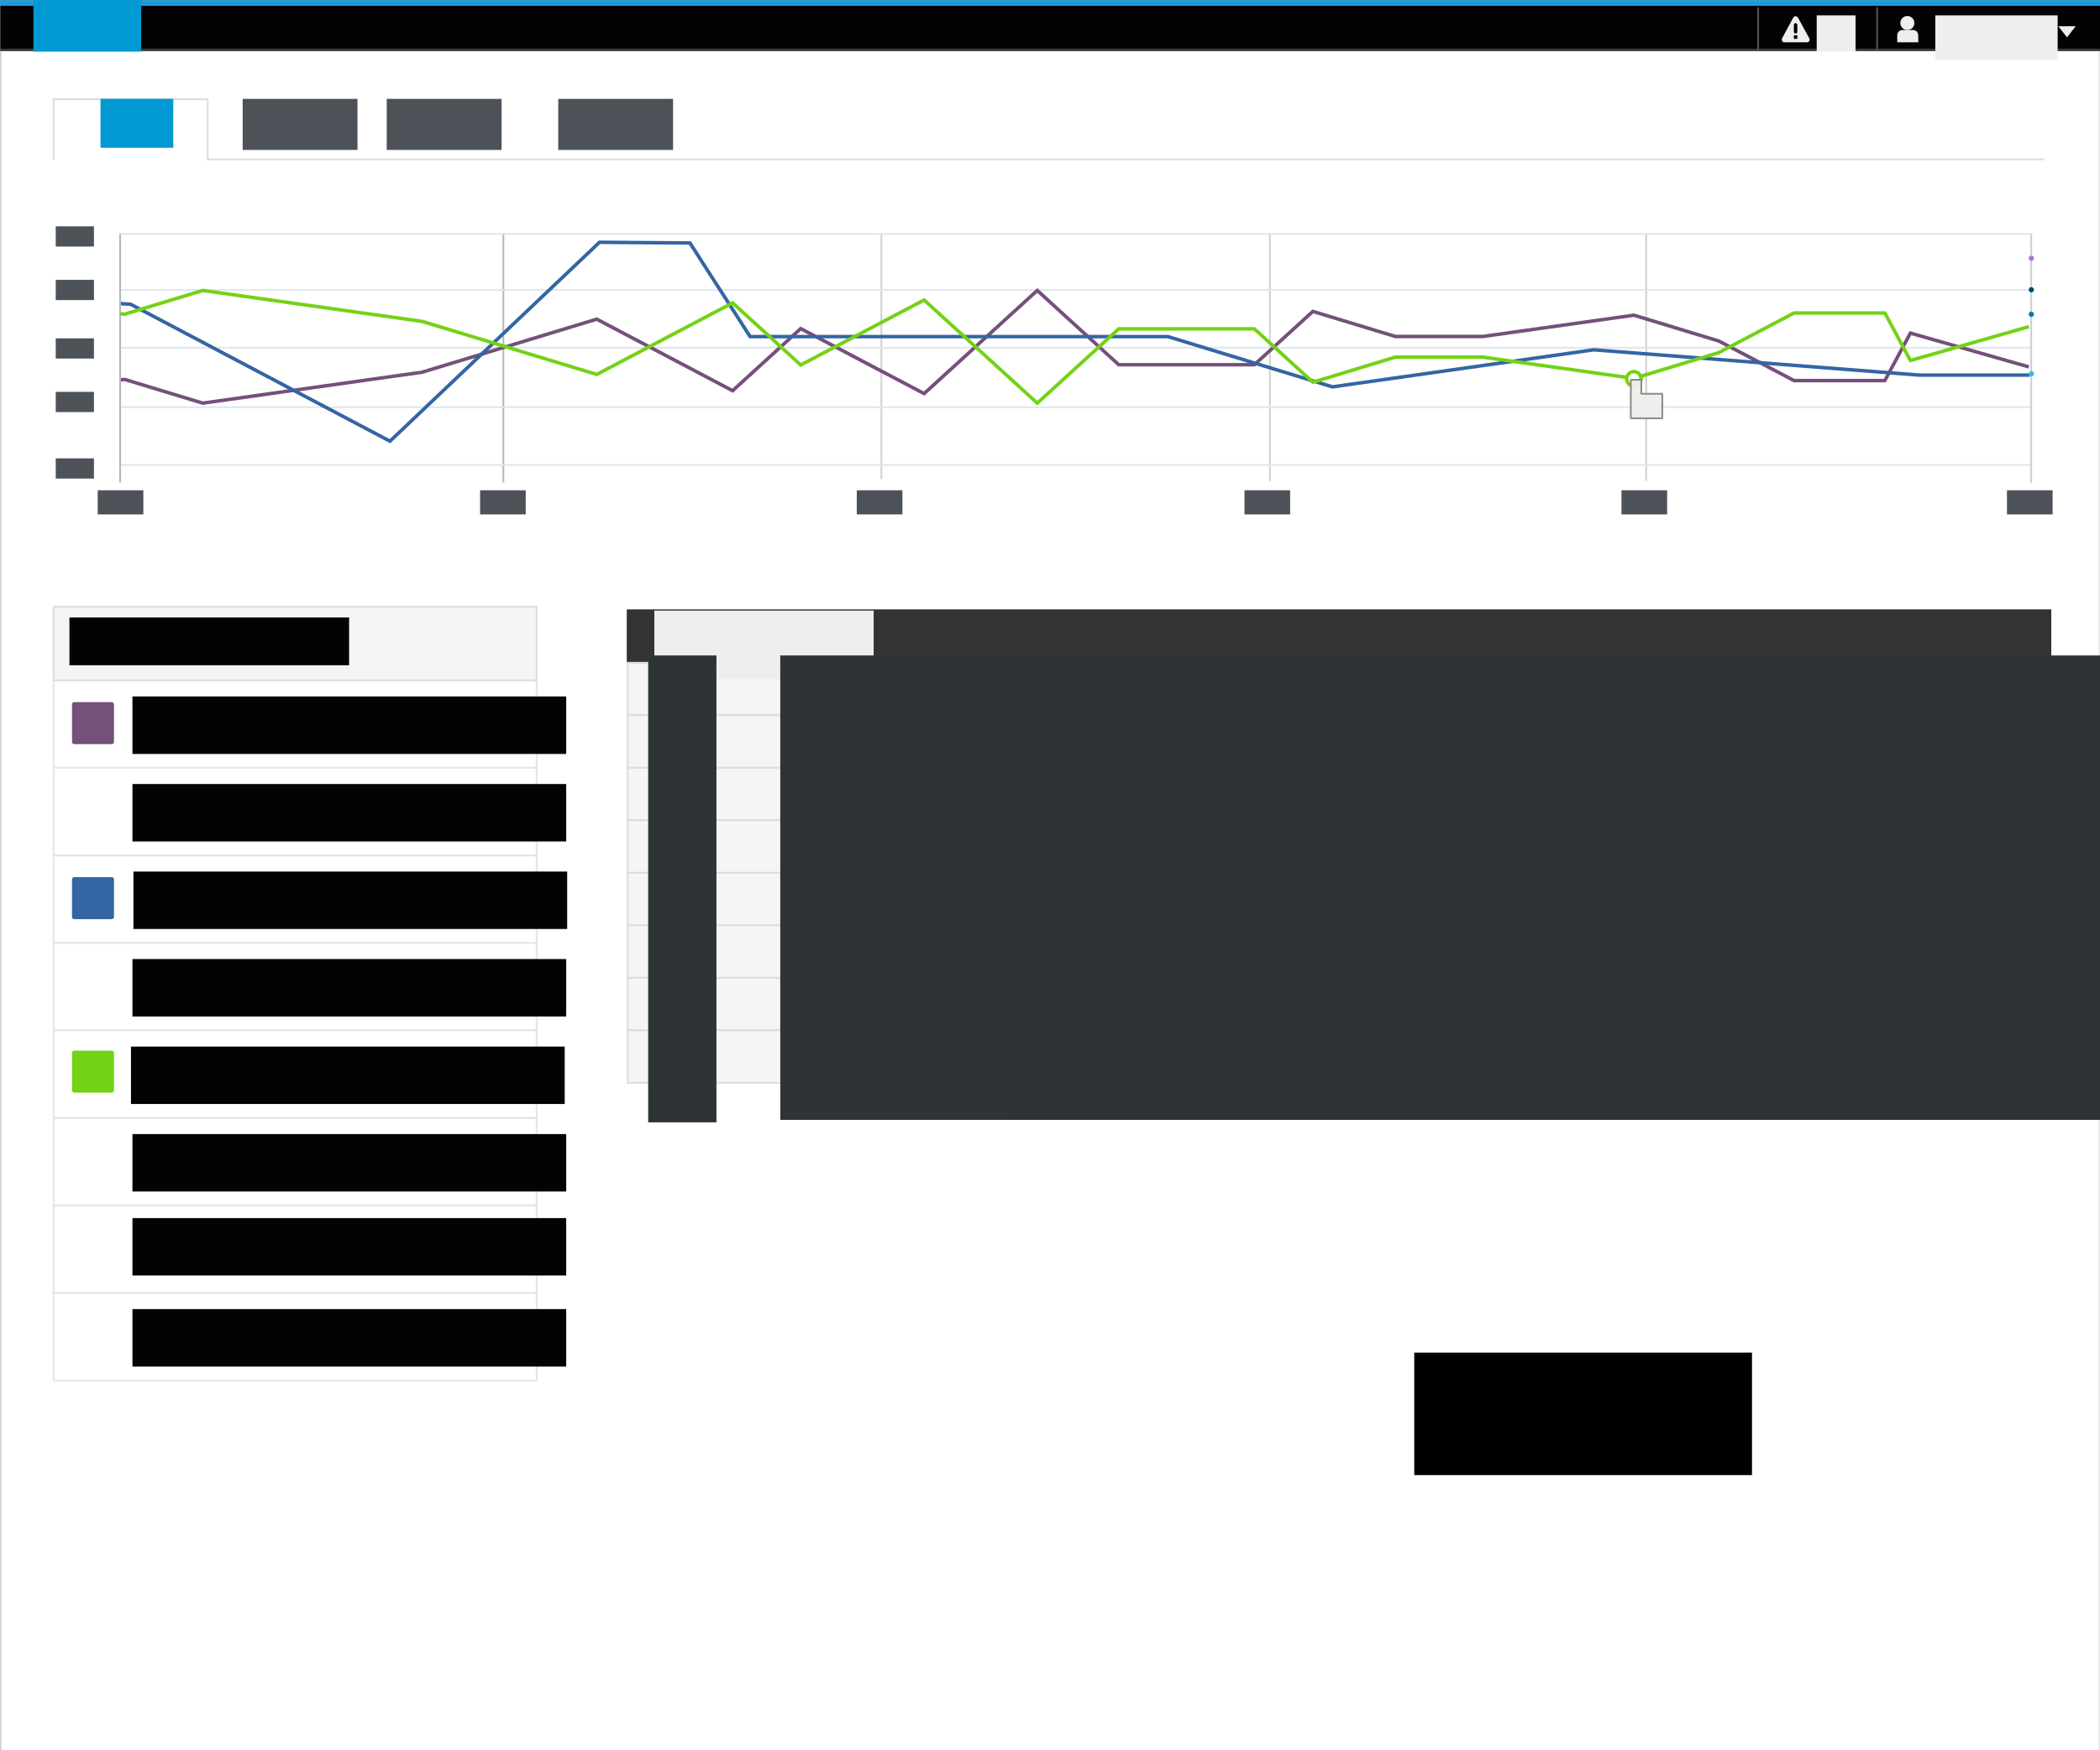 <?xml version="1.0" encoding="UTF-8" standalone="no"?>
<!-- Created with Inkscape (http://www.inkscape.org/) -->

<svg
   xmlns:dc="http://purl.org/dc/elements/1.1/"
   xmlns:cc="http://creativecommons.org/ns#"
   xmlns:rdf="http://www.w3.org/1999/02/22-rdf-syntax-ns#"
   xmlns:svg="http://www.w3.org/2000/svg"
   xmlns="http://www.w3.org/2000/svg"
   xmlns:xlink="http://www.w3.org/1999/xlink"
   xmlns:sodipodi="http://sodipodi.sourceforge.net/DTD/sodipodi-0.dtd"
   xmlns:inkscape="http://www.inkscape.org/namespaces/inkscape"
   width="1200"
   height="1000"
   id="svg2"
   version="1.1"
   inkscape:version="0.91 r13725"
   sodipodi:docname="kubernetes.svg">
  <rect width="100%" height="100%" fill="#808080" stroke="none"/>
  <defs
     id="defs4">
    <linearGradient
       inkscape:collect="always"
       xlink:href="#linearGradient8049-1"
       id="linearGradient8055-8"
       x1="255.204"
       y1="1505.951"
       x2="255.558"
       y2="1519.387"
       gradientUnits="userSpaceOnUse" />
    <linearGradient
       inkscape:collect="always"
       id="linearGradient8049-1">
      <stop
         style="stop-color:#efefef;stop-opacity:1;"
         offset="0"
         id="stop8051-8" />
      <stop
         style="stop-color:#ededed;stop-opacity:1"
         offset="1"
         id="stop8053-5" />
    </linearGradient>
    <linearGradient
       inkscape:collect="always"
       xlink:href="#linearGradient7711-4"
       id="linearGradient7717-3"
       x1="35.825"
       y1="1310.26"
       x2="35.825"
       y2="1327.224"
       gradientUnits="userSpaceOnUse" />
    <linearGradient
       inkscape:collect="always"
       id="linearGradient7711-4">
      <stop
         style="stop-color:#1ba7e1;stop-opacity:1;"
         offset="0"
         id="stop7713-2" />
      <stop
         style="stop-color:#1998cc;stop-opacity:1"
         offset="1"
         id="stop7715-8" />
    </linearGradient>
    <linearGradient
       y2="1519.387"
       x2="255.558"
       y1="1505.951"
       x1="255.204"
       gradientUnits="userSpaceOnUse"
       id="linearGradient6760-5"
       xlink:href="#linearGradient8049-1-5"
       inkscape:collect="always" />
    <linearGradient
       inkscape:collect="always"
       id="linearGradient8049-1-5">
      <stop
         style="stop-color:#efefef;stop-opacity:1;"
         offset="0"
         id="stop8051-8-8" />
      <stop
         style="stop-color:#ededed;stop-opacity:1"
         offset="1"
         id="stop8053-5-5" />
    </linearGradient>
    <linearGradient
       gradientTransform="translate(9.9641406e-6,-3.970625e-5)"
       y2="1519.387"
       x2="255.558"
       y1="1505.951"
       x1="255.204"
       gradientUnits="userSpaceOnUse"
       id="linearGradient13022-1"
       xlink:href="#linearGradient8049-1-5-4"
       inkscape:collect="always" />
    <linearGradient
       inkscape:collect="always"
       id="linearGradient8049-1-5-4">
      <stop
         style="stop-color:#efefef;stop-opacity:1;"
         offset="0"
         id="stop8051-8-8-0" />
      <stop
         style="stop-color:#ededed;stop-opacity:1"
         offset="1"
         id="stop8053-5-5-8" />
    </linearGradient>
    <linearGradient
       gradientTransform="translate(9.9641406e-6,-3.970625e-5)"
       y2="1519.387"
       x2="255.558"
       y1="1505.951"
       x1="255.204"
       gradientUnits="userSpaceOnUse"
       id="linearGradient13022-3"
       xlink:href="#linearGradient8049-1-5-1"
       inkscape:collect="always" />
    <linearGradient
       inkscape:collect="always"
       id="linearGradient8049-1-5-1">
      <stop
         style="stop-color:#efefef;stop-opacity:1;"
         offset="0"
         id="stop8051-8-8-1" />
      <stop
         style="stop-color:#ededed;stop-opacity:1"
         offset="1"
         id="stop8053-5-5-4" />
    </linearGradient>
    <linearGradient
       y2="1519.387"
       x2="255.558"
       y1="1505.951"
       x1="255.204"
       gradientTransform="translate(1.0140897e-5,-3.996426e-5)"
       gradientUnits="userSpaceOnUse"
       id="linearGradient14217-2"
       xlink:href="#linearGradient8049-1-5-1-3"
       inkscape:collect="always" />
    <linearGradient
       inkscape:collect="always"
       id="linearGradient8049-1-5-1-3">
      <stop
         style="stop-color:#efefef;stop-opacity:1;"
         offset="0"
         id="stop8051-8-8-1-3" />
      <stop
         style="stop-color:#ededed;stop-opacity:1"
         offset="1"
         id="stop8053-5-5-4-5" />
    </linearGradient>
    <linearGradient
       y2="1519.387"
       x2="255.558"
       y1="1505.951"
       x1="255.204"
       gradientTransform="translate(1.0140897e-5,-3.996426e-5)"
       gradientUnits="userSpaceOnUse"
       id="linearGradient14217-21"
       xlink:href="#linearGradient8049-1-5-1-1"
       inkscape:collect="always" />
    <linearGradient
       inkscape:collect="always"
       id="linearGradient8049-1-5-1-1">
      <stop
         style="stop-color:#efefef;stop-opacity:1;"
         offset="0"
         id="stop8051-8-8-1-7" />
      <stop
         style="stop-color:#ededed;stop-opacity:1"
         offset="1"
         id="stop8053-5-5-4-52" />
    </linearGradient>
  </defs>
  <sodipodi:namedview
     id="base"
     pagecolor="#ffffff"
     bordercolor="#666666"
     borderopacity="1.0"
     inkscape:pageopacity="0.0"
     inkscape:pageshadow="2"
     inkscape:zoom="0.1767767"
     inkscape:cx="1465.4485"
     inkscape:cy="347.79306"
     inkscape:document-units="px"
     inkscape:current-layer="layer1"
     showgrid="false"
     inkscape:snap-nodes="false"
     inkscape:snap-bbox="true"
     inkscape:window-width="1920"
     inkscape:window-height="1016"
     inkscape:window-x="0"
     inkscape:window-y="27"
     inkscape:window-maximized="1"
     inkscape:snap-global="true"
     showborder="true"
     inkscape:showpageshadow="false"
     fit-margin-top="0"
     fit-margin-left="0"
     fit-margin-right="0"
     fit-margin-bottom="0"
     showguides="true"
     inkscape:guide-bbox="true">
    <inkscape:grid
       type="xygrid"
       id="grid6061"
       empspacing="5"
       visible="true"
       enabled="true"
       snapvisiblegridlinesonly="true"
       originx="217.143px"
       originy="-37.143px" />
  </sodipodi:namedview>
  <g
     inkscape:label="Layer 1"
     inkscape:groupmode="layer"
     id="layer1"
     transform="translate(217.143,-15.219)">
    <rect
       style="opacity:0.167;color:#000000;fill:#eeeeec;fill-opacity:1;fill-rule:nonzero;stroke:none;stroke-width:2;marker:none;visibility:visible;display:inline;overflow:visible;enable-background:accumulate"
       id="rect6694"
       width="1967.299"
       height="1316.563"
       x="-662.171"
       y="-127.193"
       inkscape:export-filename="/home/andreasn/SparkleShare/cockpit-design/containers/kubernetes.png"
       inkscape:export-xdpi="90"
       inkscape:export-ydpi="90" />
    <rect
       style="color:#000000;fill:#ffffff;fill-opacity:1;stroke:#e5e5e5;stroke-width:1;stroke-opacity:1;marker:none;visibility:visible;display:inline;overflow:visible;enable-background:accumulate"
       id="rect18273-1-0"
       width="1199"
       height="999"
       x="-216.5"
       y="18.879"
       inkscape:export-filename="/home/andreasn/SparkleShare/cockpit-design/containers/kubernetes.png"
       inkscape:export-xdpi="90"
       inkscape:export-ydpi="90" />
    <rect
       style="color:#000000;fill:#030303;fill-opacity:1;fill-rule:nonzero;stroke:none;stroke-width:1;marker:none;visibility:visible;display:inline;overflow:visible;enable-background:accumulate"
       id="rect10359-8-5-1"
       width="1199.935"
       height="25"
       x="-216.997"
       y="18.379"
       inkscape:export-filename="/home/andreasn/SparkleShare/cockpit-design/containers/kubernetes.png"
       inkscape:export-xdpi="90"
       inkscape:export-ydpi="90" />
    <rect
       style="color:#000000;fill:#199dde;fill-opacity:1;fill-rule:nonzero;stroke:none;stroke-width:1;marker:none;visibility:visible;display:inline;overflow:visible;enable-background:accumulate"
       id="rect10359-1-2"
       width="1199.935"
       height="3.016"
       x="-216.997"
       y="15.362"
       inkscape:export-filename="/home/andreasn/SparkleShare/cockpit-design/containers/kubernetes.png"
       inkscape:export-xdpi="90"
       inkscape:export-ydpi="90" />
    <rect
       style="color:#000000;fill:#292929;fill-opacity:1;fill-rule:nonzero;stroke:none;stroke-width:1;marker:none;visibility:visible;display:inline;overflow:visible;enable-background:accumulate"
       id="rect10897-9-4"
       width="1199.935"
       height="1"
       x="-216.997"
       y="43.379"
       inkscape:export-filename="/home/andreasn/SparkleShare/cockpit-design/containers/kubernetes.png"
       inkscape:export-xdpi="90"
       inkscape:export-ydpi="90" />
    <flowRoot
       transform="matrix(0.332,0,0,0.332,887.809,64.365)"
       style="font-size:40px;font-style:normal;font-weight:normal;line-height:125%;letter-spacing:0px;word-spacing:0px;fill:#eeeeec;fill-opacity:1;stroke:none;font-family:Sans"
       id="flowRoot6151-5-2-0-1-5-2-3-0-3-9-0"
       xml:space="preserve"
       inkscape:export-filename="/home/andreasn/SparkleShare/cockpit-design/containers/kubernetes.png"
       inkscape:export-xdpi="90"
       inkscape:export-ydpi="90"><flowRegion
         id="flowRegion6153-9-48-4-43-8-86-4-2-0-2-2"><rect
           y="-121.54"
           x="2.828"
           height="76.917"
           width="210.588"
           id="rect6155-9-4-9-3-0-00-8-2-2-9-4"
           style="fill:#eeeeec" /></flowRegion><flowPara
         id="flowPara6157-2-9-3-3-7-0-6-6-1-4-7">Jon Snow</flowPara></flowRoot>    <path
       style="color:#000000;fill:#eeeeec;fill-opacity:1;stroke:none;stroke-width:3;marker:none;visibility:visible;display:inline;overflow:visible;enable-background:accumulate"
       d="m 959.039,30.191 4.961,6.375 4.961,-6.375 -9.922,0 z"
       id="rect7522-4-5-3"
       inkscape:connector-curvature="0"
       inkscape:export-filename="/home/andreasn/SparkleShare/cockpit-design/containers/kubernetes.png"
       inkscape:export-xdpi="90"
       inkscape:export-ydpi="90" />
    <path
       sodipodi:type="arc"
       style="color:#000000;fill:#eeeeec;fill-opacity:1;fill-rule:nonzero;stroke:none;stroke-width:3;marker:none;visibility:visible;display:inline;overflow:visible;enable-background:accumulate"
       id="path7654-7-6"
       sodipodi:cx="913.93549"
       sodipodi:cy="13.340287"
       sodipodi:rx="5.126524"
       sodipodi:ry="5.126524"
       d="m 919.062,13.34 a 5.127,5.127 0 0 1 -5.127,5.127 5.127,5.127 0 0 1 -5.127,-5.127 5.127,5.127 0 0 1 5.127,-5.127 5.127,5.127 0 0 1 5.127,5.127 z"
       transform="matrix(0.78,0,0,0.78,159.896,17.97)"
       inkscape:export-filename="/home/andreasn/SparkleShare/cockpit-design/containers/kubernetes.png"
       inkscape:export-xdpi="90"
       inkscape:export-ydpi="90" />
    <path
       style="color:#000000;fill:#eeeeec;fill-opacity:1;fill-rule:nonzero;stroke:none;stroke-width:3;marker:none;visibility:visible;display:inline;overflow:visible;enable-background:accumulate"
       d="m 869.968,32.379 6.064,0 c 1.644,0 2.968,1.355 2.968,3.038 l 0,3.962 -12,0 0,-3.962 c 0,-1.683 1.324,-3.038 2.968,-3.038 z"
       id="rect7656-2-8"
       inkscape:connector-curvature="0"
       sodipodi:nodetypes="sssccss"
       inkscape:export-filename="/home/andreasn/SparkleShare/cockpit-design/containers/kubernetes.png"
       inkscape:export-xdpi="90"
       inkscape:export-ydpi="90" />
    <rect
       style="color:#000000;fill:#555753;fill-opacity:1;fill-rule:nonzero;stroke:none;stroke-width:3;marker:none;visibility:visible;display:inline;overflow:visible;enable-background:accumulate"
       id="rect8067-3-5"
       width="1"
       height="25"
       x="855"
       y="19.379"
       rx="0"
       ry="0"
       inkscape:export-filename="/home/andreasn/SparkleShare/cockpit-design/containers/kubernetes.png"
       inkscape:export-xdpi="90"
       inkscape:export-ydpi="90" />
    <g
       style="display:inline"
       id="g19746-6-7"
       inkscape:label="dialog-warning"
       transform="translate(500,-232.621)"
       inkscape:export-filename="/home/andreasn/SparkleShare/cockpit-design/containers/kubernetes.png"
       inkscape:export-xdpi="90"
       inkscape:export-ydpi="90">
      <rect
         width="16"
         height="16"
         x="301"
         y="257"
         id="rect18110-1-7"
         style="color:#bebebe;fill:none;stroke:none;stroke-width:1.781;marker:none;visibility:visible;display:inline;overflow:visible;enable-background:new" />
      <path
         inkscape:connector-curvature="0"
         sodipodi:nodetypes="cccccccccccsccscccccc"
         id="path18112-5-0"
         d="m 308.919,257.094 c -0.525,-0.029 -1.038,0.283 -1.438,0.969 l -6.25,11.594 C 300.698,270.62 301.28,272 302.325,272 l 13.156,0 c 0.982,0 1.903,-1.159 1.219,-2.344 L 310.388,258.125 c -0.399,-0.646 -0.943,-1.003 -1.469,-1.031 z m -0.031,3.938 c 0.544,-0.017 1.048,0.487 1.031,1.031 l 0,3.938 c 0.007,0.528 -0.472,1.014 -1,1.014 -0.528,0 -1.007,-0.486 -1,-1.014 l 0,-3.938 c -0.008,-0.467 0.354,-0.913 0.812,-1 0.051,-0.015 0.103,-0.025 0.156,-0.031 z m -0.969,6.969 2,0 0,2 -2,0 0,-2 z"
         style="color:#bebebe;fill:#eeeeec;fill-opacity:1;fill-rule:nonzero;stroke:none;stroke-width:1.781;marker:none;visibility:visible;display:inline;overflow:visible;enable-background:new" />
    </g>
    <flowRoot
       transform="matrix(0.332,0,0,0.332,820.044,64.365)"
       style="font-size:40px;font-style:normal;font-weight:normal;line-height:125%;letter-spacing:0px;word-spacing:0px;fill:#eeeeec;fill-opacity:1;stroke:none;font-family:Sans"
       id="flowRoot6151-5-2-0-1-5-2-3-0-3-6-8-4"
       xml:space="preserve"
       inkscape:export-filename="/home/andreasn/SparkleShare/cockpit-design/containers/kubernetes.png"
       inkscape:export-xdpi="90"
       inkscape:export-ydpi="90"><flowRegion
         id="flowRegion6153-9-48-4-43-8-86-4-2-0-0-7-3"><rect
           y="-121.54"
           x="2.828"
           height="62.237"
           width="66.805"
           id="rect6155-9-4-9-3-0-00-8-2-2-6-2-3"
           style="fill:#eeeeec" /></flowRegion><flowPara
         id="flowPara6157-2-9-3-3-7-0-6-6-1-6-7-3">31</flowPara></flowRoot>    <rect
       style="color:#000000;fill:#555753;fill-opacity:1;fill-rule:nonzero;stroke:none;stroke-width:3;marker:none;visibility:visible;display:inline;overflow:visible;enable-background:accumulate"
       id="rect8067-9-3-3"
       width="1"
       height="25"
       x="787"
       y="19.379"
       rx="0"
       ry="0"
       inkscape:export-filename="/home/andreasn/SparkleShare/cockpit-design/containers/kubernetes.png"
       inkscape:export-xdpi="90"
       inkscape:export-ydpi="90" />
    <flowRoot
       xml:space="preserve"
       id="flowRoot10130"
       style="fill:black;stroke:none;stroke-opacity:1;stroke-width:1px;stroke-linejoin:miter;stroke-linecap:butt;fill-opacity:1;font-family:Sans;font-style:normal;font-weight:normal;font-size:40px;line-height:125%;letter-spacing:0px;word-spacing:0px"><flowRegion
         id="flowRegion10132"><rect
           id="rect10134"
           width="193"
           height="70"
           x="591"
           y="788" /></flowRegion><flowPara
         id="flowPara10136" /></flowRoot>    <path
       style="fill:none;stroke:#dddddd;stroke-width:1px;stroke-linecap:butt;stroke-linejoin:miter;stroke-opacity:1"
       d="m -186.497,106.483 0,-34.604 88.035,0 0,34.383 1049.63,0"
       id="path8147"
       inkscape:connector-curvature="0"
       sodipodi:nodetypes="ccccc"
       inkscape:export-filename="/home/andreasn/SparkleShare/cockpit-design/containers/kubernetes.png"
       inkscape:export-xdpi="90"
       inkscape:export-ydpi="90" />
    <flowRoot
       xml:space="preserve"
       id="flowRoot6838-2-1-1-6-9-49-4"
       style="font-size:40px;font-style:normal;font-weight:normal;line-height:125%;letter-spacing:0px;word-spacing:0px;fill:#0099d3;fill-opacity:1;stroke:none;font-family:Sans"
       transform="matrix(0.415,0,0,0.415,-135.72,38.079)"
       inkscape:export-filename="/home/andreasn/SparkleShare/cockpit-design/containers/kubernetes.png"
       inkscape:export-xdpi="90"
       inkscape:export-ydpi="90"><flowRegion
         id="flowRegion6840-2-4-6-0-6-7-4"><rect
           id="rect6842-7-3-3-1-6-0-0"
           width="100.226"
           height="67.318"
           x="-57.831"
           y="81.014"
           style="fill:#0099d3;fill-opacity:1" /></flowRegion><flowPara
         style="font-size:33.757px;font-style:normal;font-variant:normal;font-weight:normal;font-stretch:normal;line-height:200%;fill:#0099d3;fill-opacity:1;font-family:Liberation Sans;-inkscape-font-specification:Liberation Sans"
         id="flowPara16488-8-7-3-0-2">CPU</flowPara><flowPara
         style="font-size:33.757px;font-style:normal;font-variant:normal;font-weight:normal;font-stretch:normal;line-height:200%;fill:#0099d3;fill-opacity:1;font-family:Liberation Sans;-inkscape-font-specification:Liberation Sans"
         id="flowPara16605-5-5-8-0" /><flowPara
         style="font-size:33.757px;font-style:normal;font-variant:normal;font-weight:normal;font-stretch:normal;line-height:200%;fill:#0099d3;fill-opacity:1;font-family:Liberation Sans;-inkscape-font-specification:Liberation Sans"
         id="flowPara16599-5-2-3-1" /></flowRoot>    <flowRoot
       xml:space="preserve"
       id="flowRoot6838-2-1-1-6-9-49-4-4"
       style="font-size:40px;font-style:normal;font-weight:normal;line-height:125%;letter-spacing:0px;word-spacing:0px;fill:#4d5258;fill-opacity:1;stroke:none;font-family:Sans"
       transform="matrix(0.415,0,0,0.415,-54.47,38.079)"
       inkscape:export-filename="/home/andreasn/SparkleShare/cockpit-design/containers/kubernetes.png"
       inkscape:export-xdpi="90"
       inkscape:export-ydpi="90"><flowRegion
         id="flowRegion6840-2-4-6-0-6-7-4-2"><rect
           id="rect6842-7-3-3-1-6-0-0-3"
           width="158.095"
           height="70.332"
           x="-57.831"
           y="81.014"
           style="fill:#4d5258;fill-opacity:1" /></flowRegion><flowPara
         style="font-size:33.757px;font-style:normal;font-variant:normal;font-weight:normal;font-stretch:normal;line-height:200%;fill:#4d5258;fill-opacity:1;font-family:Liberation Sans;-inkscape-font-specification:Liberation Sans"
         id="flowPara16599-5-2-3-1-4">Memory</flowPara></flowRoot>    <flowRoot
       xml:space="preserve"
       id="flowRoot6838-2-1-1-6-9-49-4-4-4"
       style="font-size:40px;font-style:normal;font-weight:normal;line-height:125%;letter-spacing:0px;word-spacing:0px;fill:#4d5258;fill-opacity:1;stroke:none;font-family:Sans"
       transform="matrix(0.415,0,0,0.415,27.852,38.079)"
       inkscape:export-filename="/home/andreasn/SparkleShare/cockpit-design/containers/kubernetes.png"
       inkscape:export-xdpi="90"
       inkscape:export-ydpi="90"><flowRegion
         id="flowRegion6840-2-4-6-0-6-7-4-2-3"><rect
           id="rect6842-7-3-3-1-6-0-0-3-1"
           width="158.095"
           height="70.332"
           x="-57.831"
           y="81.014"
           style="fill:#4d5258;fill-opacity:1" /></flowRegion><flowPara
         style="font-size:33.757px;font-style:normal;font-variant:normal;font-weight:normal;font-stretch:normal;line-height:200%;fill:#4d5258;fill-opacity:1;font-family:Liberation Sans;-inkscape-font-specification:Liberation Sans"
         id="flowPara16599-5-2-3-1-4-1">Disk I/O</flowPara></flowRoot>    <flowRoot
       xml:space="preserve"
       id="flowRoot6838-2-1-1-6-9-49-4-4-4-4"
       style="font-size:40px;font-style:normal;font-weight:normal;line-height:125%;letter-spacing:0px;word-spacing:0px;fill:#4d5258;fill-opacity:1;stroke:none;font-family:Sans"
       transform="matrix(0.415,0,0,0.415,125.852,38.079)"
       inkscape:export-filename="/home/andreasn/SparkleShare/cockpit-design/containers/kubernetes.png"
       inkscape:export-xdpi="90"
       inkscape:export-ydpi="90"><flowRegion
         id="flowRegion6840-2-4-6-0-6-7-4-2-3-7"><rect
           id="rect6842-7-3-3-1-6-0-0-3-1-5"
           width="158.095"
           height="70.332"
           x="-57.831"
           y="81.014"
           style="fill:#4d5258;fill-opacity:1" /></flowRegion><flowPara
         style="font-size:33.757px;font-style:normal;font-variant:normal;font-weight:normal;font-stretch:normal;line-height:200%;fill:#4d5258;fill-opacity:1;font-family:Liberation Sans;-inkscape-font-specification:Liberation Sans"
         id="flowPara16599-5-2-3-1-4-1-0">Network</flowPara></flowRoot>    <flowRoot
       xml:space="preserve"
       id="flowRoot6838-2-1-1-6-9-49-4-0"
       style="font-size:40px;font-style:normal;font-weight:normal;line-height:125%;letter-spacing:0px;word-spacing:0px;fill:#0099d3;fill-opacity:1;stroke:none;font-family:Sans"
       transform="matrix(0.415,0,0,0.415,-174.063,-19.831)"
       inkscape:export-filename="/home/andreasn/SparkleShare/cockpit-design/containers/kubernetes.png"
       inkscape:export-xdpi="90"
       inkscape:export-ydpi="90"><flowRegion
         id="flowRegion6840-2-4-6-0-6-7-4-0"><rect
           id="rect6842-7-3-3-1-6-0-0-2"
           width="148.45"
           height="74.551"
           x="-57.831"
           y="81.014"
           style="fill:#0099d3;fill-opacity:1" /></flowRegion><flowPara
         style="font-size:33.757px;font-style:normal;font-variant:normal;font-weight:bold;font-stretch:normal;line-height:200%;fill:#ffffff;fill-opacity:1;font-family:Liberation Sans;-inkscape-font-specification:Liberation Sans Bold"
         id="flowPara16605-5-5-8-0-7">Cockpit</flowPara><flowPara
         style="font-size:33.757px;font-style:normal;font-variant:normal;font-weight:bold;font-stretch:normal;line-height:200%;fill:#ffffff;fill-opacity:1;font-family:Liberation Sans;-inkscape-font-specification:Liberation Sans Bold"
         id="flowPara16599-5-2-3-1-8" /></flowRoot>    <path
       style="fill:none;stroke:#b7b7b7;stroke-width:1;stroke-linecap:butt;stroke-linejoin:miter;stroke-miterlimit:4;stroke-opacity:1;stroke-dasharray:none"
       d="m 70.503,290.944 0,-142.079"
       id="path9468-7-2-9-8-1-6-1-3-5-3-5"
       inkscape:connector-curvature="0"
       inkscape:export-filename="/home/andreasn/SparkleShare/cockpit-design/containers/kubernetes.png"
       inkscape:export-xdpi="90"
       inkscape:export-ydpi="90" />
    <path
       style="fill:none;stroke:#d1d1d1;stroke-width:1;stroke-linecap:butt;stroke-linejoin:miter;stroke-miterlimit:4;stroke-opacity:1;stroke-dasharray:none"
       d="m 286.503,289.018 0,-139.84"
       id="path9468-7-2-9-8-1-6-1-3-5-6-6-4"
       inkscape:connector-curvature="0"
       inkscape:export-filename="/home/andreasn/SparkleShare/cockpit-design/containers/kubernetes.png"
       inkscape:export-xdpi="90"
       inkscape:export-ydpi="90" />
    <path
       style="fill:none;stroke:#d1d1d1;stroke-width:1;stroke-linecap:butt;stroke-linejoin:miter;stroke-miterlimit:4;stroke-opacity:1;stroke-dasharray:none"
       d="m 508.503,290.167 0,-141.337"
       id="path9468-7-2-9-8-1-6-1-3-5-6-3-3-1"
       inkscape:connector-curvature="0"
       inkscape:export-filename="/home/andreasn/SparkleShare/cockpit-design/containers/kubernetes.png"
       inkscape:export-xdpi="90"
       inkscape:export-ydpi="90" />
    <path
       style="fill:none;stroke:#d1d1d1;stroke-width:1;stroke-linecap:butt;stroke-linejoin:miter;stroke-miterlimit:4;stroke-opacity:1;stroke-dasharray:none"
       d="m 723.524,289.902 0,-141.02"
       id="path9468-7-2-9-8-1-6-1-3-5-6-3-7-3-3"
       inkscape:connector-curvature="0"
       inkscape:export-filename="/home/andreasn/SparkleShare/cockpit-design/containers/kubernetes.png"
       inkscape:export-xdpi="90"
       inkscape:export-ydpi="90" />
    <rect
       style="color:#000000;fill:none;stroke:#e1e6ed;stroke-width:1;stroke-opacity:1;marker:none;visibility:visible;display:inline;overflow:visible;enable-background:accumulate"
       id="rect16617-1-13"
       width="1092"
       height="132"
       x="-148.497"
       y="148.879"
       inkscape:export-filename="/home/andreasn/SparkleShare/cockpit-design/containers/kubernetes.png"
       inkscape:export-xdpi="90"
       inkscape:export-ydpi="90" />
    <path
       style="fill:none;stroke:#e1e6ed;stroke-width:1;stroke-linecap:butt;stroke-linejoin:miter;stroke-miterlimit:4;stroke-opacity:1;stroke-dasharray:none"
       d="m 942.527,180.879 -1091.024,0"
       id="path9049-9-2-5-2-6-3-6-1-8"
       inkscape:connector-curvature="0"
       inkscape:export-filename="/home/andreasn/SparkleShare/cockpit-design/containers/kubernetes.png"
       inkscape:export-xdpi="90"
       inkscape:export-ydpi="90" />
    <path
       style="fill:none;stroke:#e1e6ed;stroke-width:1;stroke-linecap:butt;stroke-linejoin:miter;stroke-miterlimit:4;stroke-opacity:1;stroke-dasharray:none"
       d="m 943.503,213.879 -1091.999,0"
       id="path9049-9-2-5-2-6-3-6-1-0-61"
       inkscape:connector-curvature="0"
       inkscape:export-filename="/home/andreasn/SparkleShare/cockpit-design/containers/kubernetes.png"
       inkscape:export-xdpi="90"
       inkscape:export-ydpi="90" />
    <path
       style="fill:none;stroke:#e1e6ed;stroke-width:1;stroke-linecap:butt;stroke-linejoin:miter;stroke-miterlimit:4;stroke-opacity:1;stroke-dasharray:none"
       d="m 943.503,247.879 -1091.999,0"
       id="path9049-9-2-5-2-6-3-6-1-0-8-93"
       inkscape:connector-curvature="0"
       inkscape:export-filename="/home/andreasn/SparkleShare/cockpit-design/containers/kubernetes.png"
       inkscape:export-xdpi="90"
       inkscape:export-ydpi="90" />
    <path
       style="fill:none;stroke:#75507b;stroke-width:2;stroke-linecap:butt;stroke-linejoin:miter;stroke-miterlimit:4;stroke-opacity:1;stroke-dasharray:none"
       d="m -148.33,232.185 2.634,-0.131 44.414,13.495 75.048,-10.583 50.366,-7.103 99.71,-30.297 77.652,40.867 38.902,-35.461 70.532,37.12 64.646,-58.928 46.563,42.444 77.497,0 33.431,-30.474 47.152,14.327 50.016,0 86.253,-12.163 48.558,14.754 42.977,22.618 51.886,0 14.597,-27.145 67.686,19.32"
       id="path8822"
       inkscape:connector-curvature="0"
       inkscape:export-filename="/home/andreasn/SparkleShare/cockpit-design/containers/kubernetes.png"
       inkscape:export-xdpi="90"
       inkscape:export-ydpi="90"
       sodipodi:nodetypes="ccccccccccccccccccccc" />
    <path
       style="fill:none;stroke:#3465a4;stroke-width:2;stroke-linecap:butt;stroke-linejoin:miter;stroke-miterlimit:4;stroke-opacity:1;stroke-dasharray:none"
       d="m -148.409,188.647 6.001,0.446 148.109,78.189 119.707,-113.637 51.704,0.393 34.376,53.502 238.758,0 93.97,28.701 149.307,-21.164 186.094,14.447 63.114,0"
       id="path8826"
       inkscape:connector-curvature="0"
       inkscape:export-filename="/home/andreasn/SparkleShare/cockpit-design/containers/kubernetes.png"
       inkscape:export-xdpi="90"
       inkscape:export-ydpi="90"
       sodipodi:nodetypes="ccccccccccc" />
    <flowRoot
       xml:space="preserve"
       id="flowRoot6838-2-1-1-6-9-49-4-4-8"
       style="font-size:40px;font-style:normal;font-weight:normal;line-height:100%;letter-spacing:0px;word-spacing:0px;fill:#4d5258;fill-opacity:1;stroke:none;font-family:Sans"
       transform="matrix(0.415,0,0,0.415,-161.291,110.9)"
       inkscape:export-filename="/home/andreasn/SparkleShare/cockpit-design/containers/kubernetes.png"
       inkscape:export-xdpi="90"
       inkscape:export-ydpi="90"><flowRegion
         id="flowRegion6840-2-4-6-0-6-7-4-2-6"><rect
           id="rect6842-7-3-3-1-6-0-0-3-0"
           width="52.605"
           height="27.834"
           x="-57.831"
           y="81.014"
           style="line-height:100%;fill:#4d5258;fill-opacity:1" /></flowRegion><flowPara
         style="font-size:24.112px;font-style:normal;font-variant:normal;font-weight:normal;font-stretch:normal;text-align:end;line-height:100%;text-anchor:end;fill:#4d5258;fill-opacity:1;font-family:Liberation Sans;-inkscape-font-specification:Liberation Sans"
         id="flowPara16599-5-2-3-1-4-2">100</flowPara></flowRoot>    <flowRoot
       xml:space="preserve"
       id="flowRoot6838-2-1-1-6-9-49-4-4-8-1"
       style="font-size:40px;font-style:normal;font-weight:normal;text-align:end;line-height:100%;letter-spacing:0px;word-spacing:0px;text-anchor:end;fill:#4d5258;fill-opacity:1;stroke:none;font-family:Sans"
       transform="matrix(0.415,0,0,0.415,-161.291,141.483)"
       inkscape:export-filename="/home/andreasn/SparkleShare/cockpit-design/containers/kubernetes.png"
       inkscape:export-xdpi="90"
       inkscape:export-ydpi="90"><flowRegion
         id="flowRegion6840-2-4-6-0-6-7-4-2-6-0"><rect
           id="rect6842-7-3-3-1-6-0-0-3-0-3"
           width="52.605"
           height="27.834"
           x="-57.831"
           y="81.014"
           style="text-align:end;line-height:100%;text-anchor:end;fill:#4d5258;fill-opacity:1" /></flowRegion><flowPara
         style="font-size:24.112px;font-style:normal;font-variant:normal;font-weight:normal;font-stretch:normal;text-align:end;line-height:100%;text-anchor:end;fill:#4d5258;fill-opacity:1;font-family:Liberation Sans;-inkscape-font-specification:Liberation Sans"
         id="flowPara16599-5-2-3-1-4-2-4">75</flowPara></flowRoot>    <flowRoot
       xml:space="preserve"
       id="flowRoot6838-2-1-1-6-9-49-4-4-8-16"
       style="font-size:40px;font-style:normal;font-weight:normal;line-height:100%;letter-spacing:0px;word-spacing:0px;fill:#4d5258;fill-opacity:1;stroke:none;font-family:Sans"
       transform="matrix(0.415,0,0,0.415,-161.291,174.9)"
       inkscape:export-filename="/home/andreasn/SparkleShare/cockpit-design/containers/kubernetes.png"
       inkscape:export-xdpi="90"
       inkscape:export-ydpi="90"><flowRegion
         id="flowRegion6840-2-4-6-0-6-7-4-2-6-2"><rect
           id="rect6842-7-3-3-1-6-0-0-3-0-7"
           width="52.605"
           height="27.834"
           x="-57.831"
           y="81.014"
           style="line-height:100%;fill:#4d5258;fill-opacity:1" /></flowRegion><flowPara
         style="font-size:24.112px;font-style:normal;font-variant:normal;font-weight:normal;font-stretch:normal;text-align:end;line-height:100%;text-anchor:end;fill:#4d5258;fill-opacity:1;font-family:Liberation Sans;-inkscape-font-specification:Liberation Sans"
         id="flowPara16599-5-2-3-1-4-2-0">50</flowPara></flowRoot>    <flowRoot
       xml:space="preserve"
       id="flowRoot6838-2-1-1-6-9-49-4-4-8-1-5"
       style="font-size:40px;font-style:normal;font-weight:normal;text-align:end;line-height:100%;letter-spacing:0px;word-spacing:0px;text-anchor:end;fill:#4d5258;fill-opacity:1;stroke:none;font-family:Sans"
       transform="matrix(0.415,0,0,0.415,-161.291,205.483)"
       inkscape:export-filename="/home/andreasn/SparkleShare/cockpit-design/containers/kubernetes.png"
       inkscape:export-xdpi="90"
       inkscape:export-ydpi="90"><flowRegion
         id="flowRegion6840-2-4-6-0-6-7-4-2-6-0-7"><rect
           id="rect6842-7-3-3-1-6-0-0-3-0-3-8"
           width="52.605"
           height="27.834"
           x="-57.831"
           y="81.014"
           style="text-align:end;line-height:100%;text-anchor:end;fill:#4d5258;fill-opacity:1" /></flowRegion><flowPara
         style="font-size:24.112px;font-style:normal;font-variant:normal;font-weight:normal;font-stretch:normal;text-align:end;line-height:100%;text-anchor:end;fill:#4d5258;fill-opacity:1;font-family:Liberation Sans;-inkscape-font-specification:Liberation Sans"
         id="flowPara16599-5-2-3-1-4-2-4-4">25</flowPara></flowRoot>    <flowRoot
       xml:space="preserve"
       id="flowRoot6838-2-1-1-6-9-49-4-4-8-1-5-8"
       style="font-size:40px;font-style:normal;font-weight:normal;text-align:end;line-height:100%;letter-spacing:0px;word-spacing:0px;text-anchor:end;fill:#4d5258;fill-opacity:1;stroke:none;font-family:Sans"
       transform="matrix(0.415,0,0,0.415,-161.291,243.483)"
       inkscape:export-filename="/home/andreasn/SparkleShare/cockpit-design/containers/kubernetes.png"
       inkscape:export-xdpi="90"
       inkscape:export-ydpi="90"><flowRegion
         id="flowRegion6840-2-4-6-0-6-7-4-2-6-0-7-9"><rect
           id="rect6842-7-3-3-1-6-0-0-3-0-3-8-9"
           width="52.605"
           height="27.834"
           x="-57.831"
           y="81.014"
           style="text-align:end;line-height:100%;text-anchor:end;fill:#4d5258;fill-opacity:1" /></flowRegion><flowPara
         style="font-size:24.112px;font-style:normal;font-variant:normal;font-weight:normal;font-stretch:normal;text-align:end;line-height:100%;text-anchor:end;fill:#4d5258;fill-opacity:1;font-family:Liberation Sans;-inkscape-font-specification:Liberation Sans"
         id="flowPara16599-5-2-3-1-4-2-4-4-0">0</flowPara></flowRoot>    <path
       style="fill:none;stroke:#b7b7b7;stroke-width:1;stroke-linecap:butt;stroke-linejoin:miter;stroke-miterlimit:4;stroke-opacity:1;stroke-dasharray:none"
       d="m -148.497,290.944 0,-142.079"
       id="path9468-7-2-9-8-1-6-1-3-5-3-5-2"
       inkscape:connector-curvature="0"
       inkscape:export-filename="/home/andreasn/SparkleShare/cockpit-design/containers/kubernetes.png"
       inkscape:export-xdpi="90"
       inkscape:export-ydpi="90" />
    <flowRoot
       xml:space="preserve"
       id="flowRoot6838-2-1-1-6-9-49-4-4-8-5"
       style="font-size:40px;font-style:normal;font-weight:normal;line-height:100%;letter-spacing:0px;word-spacing:0px;fill:#4d5258;fill-opacity:1;stroke:none;font-family:Sans"
       transform="matrix(0.415,0,0,0.415,733.414,261.712)"
       inkscape:export-filename="/home/andreasn/SparkleShare/cockpit-design/containers/kubernetes.png"
       inkscape:export-xdpi="90"
       inkscape:export-ydpi="90"><flowRegion
         id="flowRegion6840-2-4-6-0-6-7-4-2-6-4"><rect
           id="rect6842-7-3-3-1-6-0-0-3-0-31"
           width="62.852"
           height="33.259"
           x="-57.831"
           y="81.014"
           style="line-height:100%;fill:#4d5258;fill-opacity:1" /></flowRegion><flowPara
         style="font-size:24.112px;font-style:normal;font-variant:normal;font-weight:normal;font-stretch:normal;text-align:end;line-height:100%;text-anchor:end;fill:#4d5258;fill-opacity:1;font-family:Liberation Sans;-inkscape-font-specification:Liberation Sans"
         id="flowPara16599-5-2-3-1-4-2-1">08:00</flowPara></flowRoot>    <flowRoot
       xml:space="preserve"
       id="flowRoot6838-2-1-1-6-9-49-4-4-8-5-8"
       style="font-size:40px;font-style:normal;font-weight:normal;line-height:100%;letter-spacing:0px;word-spacing:0px;fill:#4d5258;fill-opacity:1;stroke:none;font-family:Sans"
       transform="matrix(0.415,0,0,0.415,953.698,261.712)"
       inkscape:export-filename="/home/andreasn/SparkleShare/cockpit-design/containers/kubernetes.png"
       inkscape:export-xdpi="90"
       inkscape:export-ydpi="90"><flowRegion
         id="flowRegion6840-2-4-6-0-6-7-4-2-6-4-8"><rect
           id="rect6842-7-3-3-1-6-0-0-3-0-31-1"
           width="62.852"
           height="33.259"
           x="-57.831"
           y="81.014"
           style="line-height:100%;fill:#4d5258;fill-opacity:1" /></flowRegion><flowPara
         style="font-size:24.112px;font-style:normal;font-variant:normal;font-weight:normal;font-stretch:normal;text-align:end;line-height:100%;text-anchor:end;fill:#4d5258;fill-opacity:1;font-family:Liberation Sans;-inkscape-font-specification:Liberation Sans"
         id="flowPara16599-5-2-3-1-4-2-1-8">12:00</flowPara></flowRoot>    <flowRoot
       xml:space="preserve"
       id="flowRoot6838-2-1-1-6-9-49-4-4-8-5-8-1"
       style="font-size:40px;font-style:normal;font-weight:normal;line-height:100%;letter-spacing:0px;word-spacing:0px;fill:#4d5258;fill-opacity:1;stroke:none;font-family:Sans"
       transform="matrix(0.415,0,0,0.415,-137.309,261.712)"
       inkscape:export-filename="/home/andreasn/SparkleShare/cockpit-design/containers/kubernetes.png"
       inkscape:export-xdpi="90"
       inkscape:export-ydpi="90"><flowRegion
         id="flowRegion6840-2-4-6-0-6-7-4-2-6-4-8-9"><rect
           id="rect6842-7-3-3-1-6-0-0-3-0-31-1-7"
           width="62.852"
           height="33.259"
           x="-57.831"
           y="81.014"
           style="line-height:100%;fill:#4d5258;fill-opacity:1" /></flowRegion><flowPara
         style="font-size:24.112px;font-style:normal;font-variant:normal;font-weight:normal;font-stretch:normal;text-align:end;line-height:100%;text-anchor:end;fill:#4d5258;fill-opacity:1;font-family:Liberation Sans;-inkscape-font-specification:Liberation Sans"
         id="flowPara16599-5-2-3-1-4-2-1-8-3">16:00</flowPara></flowRoot>    <flowRoot
       xml:space="preserve"
       id="flowRoot6838-2-1-1-6-9-49-4-4-8-5-8-1-3"
       style="font-size:40px;font-style:normal;font-weight:normal;line-height:100%;letter-spacing:0px;word-spacing:0px;fill:#4d5258;fill-opacity:1;stroke:none;font-family:Sans"
       transform="matrix(0.415,0,0,0.415,81.191,261.712)"
       inkscape:export-filename="/home/andreasn/SparkleShare/cockpit-design/containers/kubernetes.png"
       inkscape:export-xdpi="90"
       inkscape:export-ydpi="90"><flowRegion
         id="flowRegion6840-2-4-6-0-6-7-4-2-6-4-8-9-8"><rect
           id="rect6842-7-3-3-1-6-0-0-3-0-31-1-7-5"
           width="62.852"
           height="33.259"
           x="-57.831"
           y="81.014"
           style="line-height:100%;fill:#4d5258;fill-opacity:1" /></flowRegion><flowPara
         style="font-size:24.112px;font-style:normal;font-variant:normal;font-weight:normal;font-stretch:normal;text-align:end;line-height:100%;text-anchor:end;fill:#4d5258;fill-opacity:1;font-family:Liberation Sans;-inkscape-font-specification:Liberation Sans"
         id="flowPara16599-5-2-3-1-4-2-1-8-3-7">20:00</flowPara></flowRoot>    <flowRoot
       xml:space="preserve"
       id="flowRoot6838-2-1-1-6-9-49-4-4-8-5-8-1-3-3"
       style="font-size:40px;font-style:normal;font-weight:normal;line-height:100%;letter-spacing:0px;word-spacing:0px;fill:#4d5258;fill-opacity:1;stroke:none;font-family:Sans"
       transform="matrix(0.415,0,0,0.415,296.441,261.712)"
       inkscape:export-filename="/home/andreasn/SparkleShare/cockpit-design/containers/kubernetes.png"
       inkscape:export-xdpi="90"
       inkscape:export-ydpi="90"><flowRegion
         id="flowRegion6840-2-4-6-0-6-7-4-2-6-4-8-9-8-6"><rect
           id="rect6842-7-3-3-1-6-0-0-3-0-31-1-7-5-5"
           width="62.852"
           height="33.259"
           x="-57.831"
           y="81.014"
           style="line-height:100%;fill:#4d5258;fill-opacity:1" /></flowRegion><flowPara
         style="font-size:24.112px;font-style:normal;font-variant:normal;font-weight:normal;font-stretch:normal;text-align:end;line-height:100%;text-anchor:end;fill:#4d5258;fill-opacity:1;font-family:Liberation Sans;-inkscape-font-specification:Liberation Sans"
         id="flowPara16599-5-2-3-1-4-2-1-8-3-7-5">00:00</flowPara></flowRoot>    <flowRoot
       xml:space="preserve"
       id="flowRoot6838-2-1-1-6-9-49-4-4-8-5-8-1-3-3-3"
       style="font-size:40px;font-style:normal;font-weight:normal;line-height:100%;letter-spacing:0px;word-spacing:0px;fill:#4d5258;fill-opacity:1;stroke:none;font-family:Sans"
       transform="matrix(0.415,0,0,0.415,518.003,261.712)"
       inkscape:export-filename="/home/andreasn/SparkleShare/cockpit-design/containers/kubernetes.png"
       inkscape:export-xdpi="90"
       inkscape:export-ydpi="90"><flowRegion
         id="flowRegion6840-2-4-6-0-6-7-4-2-6-4-8-9-8-6-5"><rect
           id="rect6842-7-3-3-1-6-0-0-3-0-31-1-7-5-5-2"
           width="62.852"
           height="33.259"
           x="-57.831"
           y="81.014"
           style="line-height:100%;fill:#4d5258;fill-opacity:1" /></flowRegion><flowPara
         style="font-size:24.112px;font-style:normal;font-variant:normal;font-weight:normal;font-stretch:normal;text-align:end;line-height:100%;text-anchor:end;fill:#4d5258;fill-opacity:1;font-family:Liberation Sans;-inkscape-font-specification:Liberation Sans"
         id="flowPara16599-5-2-3-1-4-2-1-8-3-7-5-0">04:00</flowPara></flowRoot>    <path
       style="fill:none;stroke:#d1d1d1;stroke-width:1;stroke-linecap:butt;stroke-linejoin:miter;stroke-miterlimit:4;stroke-opacity:1;stroke-dasharray:none"
       d="m 943.534,291.332 0,-142.45"
       id="path9468-7-2-9-8-1-6-1-3-5-6-3-7-9-2-0"
       inkscape:connector-curvature="0"
       inkscape:export-filename="/home/andreasn/SparkleShare/cockpit-design/containers/kubernetes.png"
       inkscape:export-xdpi="90"
       inkscape:export-ydpi="90"
       sodipodi:nodetypes="cc" />
    <rect
       style="color:#000000;fill:#333333;fill-opacity:1;stroke:#333333;stroke-width:1;stroke-opacity:1;marker:none;visibility:visible;display:inline;overflow:visible;enable-background:accumulate"
       id="rect16617-3-8"
       width="813.008"
       height="30"
       x="141.503"
       y="363.879"
       inkscape:export-filename="/home/andreasn/SparkleShare/cockpit-design/containers/kubernetes.png"
       inkscape:export-xdpi="90"
       inkscape:export-ydpi="90" />
    <rect
       style="color:#000000;fill:#f5f5f5;fill-opacity:1;stroke:#dddddd;stroke-width:1;stroke-opacity:1;marker:none;visibility:visible;display:inline;overflow:visible;enable-background:accumulate"
       id="rect16617-3-8-7"
       width="813.008"
       height="30"
       x="141.503"
       y="393.879"
       inkscape:export-filename="/home/andreasn/SparkleShare/cockpit-design/containers/kubernetes.png"
       inkscape:export-xdpi="90"
       inkscape:export-ydpi="90" />
    <rect
       style="color:#000000;fill:#f5f5f5;fill-opacity:1;stroke:#dddddd;stroke-width:1;stroke-opacity:1;marker:none;visibility:visible;display:inline;overflow:visible;enable-background:accumulate"
       id="rect16617-3-8-7-6"
       width="813.008"
       height="30"
       x="141.503"
       y="423.879"
       inkscape:export-filename="/home/andreasn/SparkleShare/cockpit-design/containers/kubernetes.png"
       inkscape:export-xdpi="90"
       inkscape:export-ydpi="90" />
    <rect
       style="color:#000000;fill:#f5f5f5;fill-opacity:1;stroke:#dddddd;stroke-width:1;stroke-opacity:1;marker:none;visibility:visible;display:inline;overflow:visible;enable-background:accumulate"
       id="rect16617-3-8-7-6-8"
       width="813.008"
       height="30"
       x="141.503"
       y="453.879"
       inkscape:export-filename="/home/andreasn/SparkleShare/cockpit-design/containers/kubernetes.png"
       inkscape:export-xdpi="90"
       inkscape:export-ydpi="90" />
    <rect
       style="color:#000000;fill:#f5f5f5;fill-opacity:1;stroke:#dddddd;stroke-width:1;stroke-opacity:1;marker:none;visibility:visible;display:inline;overflow:visible;enable-background:accumulate"
       id="rect16617-3-8-7-6-8-4"
       width="813.008"
       height="30"
       x="141.503"
       y="483.879"
       inkscape:export-filename="/home/andreasn/SparkleShare/cockpit-design/containers/kubernetes.png"
       inkscape:export-xdpi="90"
       inkscape:export-ydpi="90" />
    <rect
       style="color:#000000;fill:#f5f5f5;fill-opacity:1;stroke:#dddddd;stroke-width:1;stroke-opacity:1;marker:none;visibility:visible;display:inline;overflow:visible;enable-background:accumulate"
       id="rect16617-3-8-7-6-8-4-6"
       width="813.008"
       height="30"
       x="141.503"
       y="513.879"
       inkscape:export-filename="/home/andreasn/SparkleShare/cockpit-design/containers/kubernetes.png"
       inkscape:export-xdpi="90"
       inkscape:export-ydpi="90" />
    <rect
       style="color:#000000;fill:#f5f5f5;fill-opacity:1;stroke:#dddddd;stroke-width:1;stroke-opacity:1;marker:none;visibility:visible;display:inline;overflow:visible;enable-background:accumulate"
       id="rect16617-3-8-7-5"
       width="813.008"
       height="30"
       x="141.503"
       y="543.879"
       inkscape:export-filename="/home/andreasn/SparkleShare/cockpit-design/containers/kubernetes.png"
       inkscape:export-xdpi="90"
       inkscape:export-ydpi="90" />
    <rect
       style="color:#000000;fill:#f5f5f5;fill-opacity:1;stroke:#dddddd;stroke-width:1;stroke-opacity:1;marker:none;visibility:visible;display:inline;overflow:visible;enable-background:accumulate"
       id="rect16617-3-8-7-6-5"
       width="813.008"
       height="30"
       x="141.503"
       y="573.879"
       inkscape:export-filename="/home/andreasn/SparkleShare/cockpit-design/containers/kubernetes.png"
       inkscape:export-xdpi="90"
       inkscape:export-ydpi="90" />
    <rect
       style="color:#000000;fill:#f5f5f5;fill-opacity:1;stroke:#dddddd;stroke-width:1;stroke-opacity:1;marker:none;visibility:visible;display:inline;overflow:visible;enable-background:accumulate"
       id="rect16617-3-8-7-6-8-46"
       width="813.008"
       height="30"
       x="141.503"
       y="603.879"
       inkscape:export-filename="/home/andreasn/SparkleShare/cockpit-design/containers/kubernetes.png"
       inkscape:export-xdpi="90"
       inkscape:export-ydpi="90" />
    <flowRoot
       xml:space="preserve"
       id="flowRoot6838-2-3-3-9-2"
       style="font-size:40px;font-style:normal;font-weight:normal;line-height:250%;letter-spacing:0px;word-spacing:0px;fill:#2e3436;fill-opacity:1;stroke:none;font-family:Sans"
       transform="matrix(0.415,0,0,0.415,445.768,356.089)"
       inkscape:export-filename="/home/andreasn/SparkleShare/cockpit-design/containers/kubernetes.png"
       inkscape:export-xdpi="90"
       inkscape:export-ydpi="90"><flowRegion
         id="flowRegion6840-2-9-5-9-7"><rect
           id="rect6842-7-8-2-1-0"
           width="755.517"
           height="629.129"
           x="-57.831"
           y="81.014"
           style="line-height:250%;fill:#2e3436;fill-opacity:1" /></flowRegion><flowPara
         style="font-size:28.935px;font-style:normal;font-variant:normal;font-weight:normal;font-stretch:normal;line-height:250%;fill:#2e3436;fill-opacity:1;font-family:Liberation Sans;-inkscape-font-specification:Liberation Sans"
         id="flowPara10956-8-9">Running short on storage space on Databasedisk 1</flowPara><flowPara
         style="font-size:28.935px;font-style:normal;font-variant:normal;font-weight:normal;font-stretch:normal;line-height:250%;fill:#2e3436;fill-opacity:1;font-family:Liberation Sans;-inkscape-font-specification:Liberation Sans"
         id="flowPara10534">Brindge foobar went down</flowPara><flowPara
         style="font-size:28.935px;font-style:normal;font-variant:normal;font-weight:normal;font-stretch:normal;line-height:250%;fill:#2e3436;fill-opacity:1;font-family:Liberation Sans;-inkscape-font-specification:Liberation Sans"
         id="flowPara17753">MiniDLNA container crashed </flowPara><flowPara
         style="font-size:28.935px;font-style:normal;font-variant:normal;font-weight:normal;font-stretch:normal;line-height:250%;fill:#2e3436;fill-opacity:1;font-family:Liberation Sans;-inkscape-font-specification:Liberation Sans"
         id="flowPara10536">Running short on storage space on Databasedisk 2</flowPara><flowPara
         style="font-size:28.935px;font-style:normal;font-variant:normal;font-weight:normal;font-stretch:normal;line-height:250%;fill:#2e3436;fill-opacity:1;font-family:Liberation Sans;-inkscape-font-specification:Liberation Sans"
         id="flowPara10538">Transmission container crashed</flowPara><flowPara
         style="font-size:28.935px;font-style:normal;font-variant:normal;font-weight:normal;font-stretch:normal;line-height:250%;fill:#2e3436;fill-opacity:1;font-family:Liberation Sans;-inkscape-font-specification:Liberation Sans"
         id="flowPara10540">RAID device is missing a disk and is degenerated</flowPara><flowPara
         style="font-size:28.935px;font-style:normal;font-variant:normal;font-weight:normal;font-stretch:normal;line-height:250%;fill:#2e3436;fill-opacity:1;font-family:Liberation Sans;-inkscape-font-specification:Liberation Sans"
         id="flowPara10542">oVirt container is running short on memory</flowPara><flowPara
         style="font-size:28.935px;font-style:normal;font-variant:normal;font-weight:normal;font-stretch:normal;line-height:250%;fill:#2e3436;fill-opacity:1;font-family:Liberation Sans;-inkscape-font-specification:Liberation Sans"
         id="flowPara10546">Bond Jamesbond member is literarly on fire</flowPara></flowRoot>    <flowRoot
       xml:space="preserve"
       id="flowRoot6838-2-3-3-9-2-1"
       style="font-size:40px;font-style:normal;font-weight:normal;line-height:125%;letter-spacing:0px;word-spacing:0px;fill:#eeeeec;fill-opacity:1;stroke:none;font-family:Sans"
       transform="matrix(0.415,0,0,0.415,180.763,330.458)"
       inkscape:export-filename="/home/andreasn/SparkleShare/cockpit-design/containers/kubernetes.png"
       inkscape:export-xdpi="90"
       inkscape:export-ydpi="90"><flowRegion
         id="flowRegion6840-2-9-5-9-7-8"><rect
           id="rect6842-7-8-2-1-0-0"
           width="301.991"
           height="93.764"
           x="-57.831"
           y="81.014"
           style="fill:#eeeeec;fill-opacity:1" /></flowRegion><flowPara
         style="font-size:28.935px;font-style:normal;font-variant:normal;font-weight:normal;font-stretch:normal;line-height:200%;fill:#eeeeec;fill-opacity:1;font-family:Liberation Sans;-inkscape-font-specification:Liberation Sans"
         id="flowPara10546-5">Journals</flowPara></flowRoot>    <flowRoot
       xml:space="preserve"
       id="flowRoot6838-2-3-3-9-2-5"
       style="font-size:40px;font-style:normal;font-weight:normal;line-height:250%;letter-spacing:0px;word-spacing:0px;fill:#2e3436;fill-opacity:1;stroke:none;font-family:Sans"
       transform="matrix(0.415,0,0,0.415,177.246,356.089)"
       inkscape:export-filename="/home/andreasn/SparkleShare/cockpit-design/containers/kubernetes.png"
       inkscape:export-xdpi="90"
       inkscape:export-ydpi="90"><flowRegion
         id="flowRegion6840-2-9-5-9-7-80"><rect
           id="rect6842-7-8-2-1-0-4"
           width="93.983"
           height="642.769"
           x="-57.831"
           y="81.014"
           style="line-height:250%;fill:#2e3436;fill-opacity:1" /></flowRegion><flowPara
         style="font-size:28.935px;font-style:normal;font-variant:normal;font-weight:normal;font-stretch:normal;line-height:250%;fill:#2e3436;fill-opacity:1;font-family:Liberation Sans;-inkscape-font-specification:Liberation Sans"
         id="flowPara10956-8-9-7">21:12</flowPara><flowPara
         style="font-size:28.935px;font-style:normal;font-variant:normal;font-weight:normal;font-stretch:normal;line-height:250%;fill:#2e3436;fill-opacity:1;font-family:Liberation Sans;-inkscape-font-specification:Liberation Sans"
         id="flowPara10534-2">20:03</flowPara><flowPara
         style="font-size:28.935px;font-style:normal;font-variant:normal;font-weight:normal;font-stretch:normal;line-height:250%;fill:#2e3436;fill-opacity:1;font-family:Liberation Sans;-inkscape-font-specification:Liberation Sans"
         id="flowPara10536-9">20:00</flowPara><flowPara
         style="font-size:28.935px;font-style:normal;font-variant:normal;font-weight:normal;font-stretch:normal;line-height:250%;fill:#2e3436;fill-opacity:1;font-family:Liberation Sans;-inkscape-font-specification:Liberation Sans"
         id="flowPara13939">19:32</flowPara><flowPara
         style="font-size:28.935px;font-style:normal;font-variant:normal;font-weight:normal;font-stretch:normal;line-height:250%;fill:#2e3436;fill-opacity:1;font-family:Liberation Sans;-inkscape-font-specification:Liberation Sans"
         id="flowPara13943">18:15</flowPara><flowPara
         style="font-size:28.935px;font-style:normal;font-variant:normal;font-weight:normal;font-stretch:normal;line-height:250%;fill:#2e3436;fill-opacity:1;font-family:Liberation Sans;-inkscape-font-specification:Liberation Sans"
         id="flowPara10546-4">17:12</flowPara><flowPara
         style="font-size:28.935px;font-style:normal;font-variant:normal;font-weight:normal;font-stretch:normal;line-height:250%;fill:#2e3436;fill-opacity:1;font-family:Liberation Sans;-inkscape-font-specification:Liberation Sans"
         id="flowPara13967">15:55</flowPara><flowPara
         style="font-size:28.935px;font-style:normal;font-variant:normal;font-weight:normal;font-stretch:normal;line-height:250%;fill:#2e3436;fill-opacity:1;font-family:Liberation Sans;-inkscape-font-specification:Liberation Sans"
         id="flowPara13969">14.02</flowPara></flowRoot>    <flowRoot
       xml:space="preserve"
       id="flowRoot6838-2-3-3-9-2-18"
       style="font-size:40px;font-style:normal;font-weight:normal;line-height:250%;letter-spacing:0px;word-spacing:0px;fill:#2e3436;fill-opacity:1;stroke:none;font-family:Sans"
       transform="matrix(0.415,0,0,0.415,252.725,356.089)"
       inkscape:export-filename="/home/andreasn/SparkleShare/cockpit-design/containers/kubernetes.png"
       inkscape:export-xdpi="90"
       inkscape:export-ydpi="90"><flowRegion
         id="flowRegion6840-2-9-5-9-7-3"><rect
           id="rect6842-7-8-2-1-0-47"
           width="1601.189"
           height="639.359"
           x="-57.831"
           y="81.014"
           style="line-height:250%;fill:#2e3436;fill-opacity:1" /></flowRegion><flowPara
         style="font-size:28.935px;font-style:normal;font-variant:normal;font-weight:normal;font-stretch:normal;line-height:250%;fill:#2e3436;fill-opacity:1;font-family:Liberation Sans;-inkscape-font-specification:Liberation Sans"
         id="flowPara10546-2">Orange</flowPara><flowPara
         style="font-size:28.935px;font-style:normal;font-variant:normal;font-weight:normal;font-stretch:normal;line-height:250%;fill:#2e3436;fill-opacity:1;font-family:Liberation Sans;-inkscape-font-specification:Liberation Sans"
         id="flowPara14054">Banana</flowPara><flowPara
         style="font-size:28.935px;font-style:normal;font-variant:normal;font-weight:normal;font-stretch:normal;line-height:250%;fill:#2e3436;fill-opacity:1;font-family:Liberation Sans;-inkscape-font-specification:Liberation Sans"
         id="flowPara14056">Cloudberry</flowPara><flowPara
         style="font-size:28.935px;font-style:normal;font-variant:normal;font-weight:normal;font-stretch:normal;line-height:250%;fill:#2e3436;fill-opacity:1;font-family:Liberation Sans;-inkscape-font-specification:Liberation Sans"
         id="flowPara14058">Orange</flowPara><flowPara
         style="font-size:28.935px;font-style:normal;font-variant:normal;font-weight:normal;font-stretch:normal;line-height:250%;fill:#2e3436;fill-opacity:1;font-family:Liberation Sans;-inkscape-font-specification:Liberation Sans"
         id="flowPara14060">Orange</flowPara><flowPara
         style="font-size:28.935px;font-style:normal;font-variant:normal;font-weight:normal;font-stretch:normal;line-height:250%;fill:#2e3436;fill-opacity:1;font-family:Liberation Sans;-inkscape-font-specification:Liberation Sans"
         id="flowPara14062">Pear</flowPara><flowPara
         style="font-size:28.935px;font-style:normal;font-variant:normal;font-weight:normal;font-stretch:normal;line-height:250%;fill:#2e3436;fill-opacity:1;font-family:Liberation Sans;-inkscape-font-specification:Liberation Sans"
         id="flowPara14066">Banana</flowPara><flowPara
         style="font-size:28.935px;font-style:normal;font-variant:normal;font-weight:normal;font-stretch:normal;line-height:250%;fill:#2e3436;fill-opacity:1;font-family:Liberation Sans;-inkscape-font-specification:Liberation Sans"
         id="flowPara14070">Cloudberry</flowPara></flowRoot>    <rect
       style="color:#000000;fill:#ffffff;fill-opacity:1;fill-rule:nonzero;stroke:#e5e5e5;stroke-width:1;stroke-linecap:round;stroke-linejoin:round;stroke-miterlimit:4;stroke-opacity:1;stroke-dasharray:none;stroke-dashoffset:0;marker:none;visibility:visible;display:inline;overflow:visible;enable-background:accumulate"
       id="rect7595-1-7"
       width="276"
       height="50"
       x="-186.497"
       y="403.879"
       inkscape:export-filename="/home/andreasn/SparkleShare/cockpit-design/containers/kubernetes.png"
       inkscape:export-xdpi="90"
       inkscape:export-ydpi="90" />
    <rect
       style="color:#000000;fill:#ffffff;fill-opacity:1;fill-rule:nonzero;stroke:#e5e5e5;stroke-width:1;stroke-linecap:round;stroke-linejoin:round;stroke-miterlimit:4;stroke-opacity:1;stroke-dasharray:none;stroke-dashoffset:0;marker:none;visibility:visible;display:inline;overflow:visible;enable-background:accumulate"
       id="rect7595-8-4-0"
       width="276"
       height="50"
       x="-186.497"
       y="453.879"
       inkscape:export-filename="/home/andreasn/SparkleShare/cockpit-design/containers/kubernetes.png"
       inkscape:export-xdpi="90"
       inkscape:export-ydpi="90" />
    <rect
       style="color:#000000;fill:#ffffff;fill-opacity:1;fill-rule:nonzero;stroke:#e5e5e5;stroke-width:1;stroke-linecap:round;stroke-linejoin:round;stroke-miterlimit:4;stroke-opacity:1;stroke-dasharray:none;stroke-dashoffset:0;marker:none;visibility:visible;display:inline;overflow:visible;enable-background:accumulate"
       id="rect7595-9-5"
       width="276"
       height="50"
       x="-186.497"
       y="503.991"
       inkscape:export-filename="/home/andreasn/SparkleShare/cockpit-design/containers/kubernetes.png"
       inkscape:export-xdpi="90"
       inkscape:export-ydpi="90" />
    <rect
       style="color:#000000;fill:#ffffff;fill-opacity:1;fill-rule:nonzero;stroke:#e5e5e5;stroke-width:1;stroke-linecap:round;stroke-linejoin:round;stroke-miterlimit:4;stroke-opacity:1;stroke-dasharray:none;stroke-dashoffset:0;marker:none;visibility:visible;display:inline;overflow:visible;enable-background:accumulate"
       id="rect7595-8-6-45"
       width="276"
       height="50"
       x="-186.497"
       y="553.991"
       inkscape:export-filename="/home/andreasn/SparkleShare/cockpit-design/containers/kubernetes.png"
       inkscape:export-xdpi="90"
       inkscape:export-ydpi="90" />
    <flowRoot
       xml:space="preserve"
       id="flowRoot6838-2-1-1-6-9-4-70"
       style="font-size:40px;font-style:normal;font-weight:normal;line-height:125%;letter-spacing:0px;word-spacing:0px;fill:#030303;fill-opacity:1;stroke:none;font-family:Sans"
       transform="matrix(0.415,0,0,0.415,-117.458,429.54)"
       inkscape:export-filename="/home/andreasn/SparkleShare/cockpit-design/containers/kubernetes.png"
       inkscape:export-xdpi="90"
       inkscape:export-ydpi="90"><flowRegion
         id="flowRegion6840-2-4-6-0-6-3-5"><rect
           id="rect6842-7-3-3-1-6-1-94"
           width="597.237"
           height="79.072"
           x="-57.831"
           y="81.014"
           style="fill:#030303;fill-opacity:1" /></flowRegion><flowPara
         style="font-size:28.935px;font-style:normal;font-variant:normal;font-weight:normal;font-stretch:normal;line-height:200%;fill:#030303;fill-opacity:1;font-family:Liberation Sans;-inkscape-font-specification:Liberation Sans"
         id="flowPara16488-8-7-3-1-3">nginx</flowPara><flowPara
         style="font-size:28.935px;font-style:normal;font-variant:normal;font-weight:normal;font-stretch:normal;line-height:200%;fill:#030303;fill-opacity:1;font-family:Liberation Sans;-inkscape-font-specification:Liberation Sans"
         id="flowPara16605-5-5-64-1" /><flowPara
         style="font-size:28.935px;font-style:normal;font-variant:normal;font-weight:normal;font-stretch:normal;line-height:200%;fill:#030303;fill-opacity:1;font-family:Liberation Sans;-inkscape-font-specification:Liberation Sans"
         id="flowPara16599-5-2-8-6" /></flowRoot>    <rect
       style="color:#000000;fill:#ffffff;fill-opacity:1;fill-rule:nonzero;stroke:#e5e5e5;stroke-width:1;stroke-linecap:round;stroke-linejoin:round;stroke-miterlimit:4;stroke-opacity:1;stroke-dasharray:none;stroke-dashoffset:0;marker:none;visibility:visible;display:inline;overflow:visible;enable-background:accumulate"
       id="rect7595-8-4-0-2"
       width="276"
       height="50"
       x="-186.497"
       y="653.879"
       inkscape:export-filename="/home/andreasn/SparkleShare/cockpit-design/containers/kubernetes.png"
       inkscape:export-xdpi="90"
       inkscape:export-ydpi="90" />
    <rect
       style="color:#000000;fill:#ffffff;fill-opacity:1;fill-rule:nonzero;stroke:#e5e5e5;stroke-width:1;stroke-linecap:round;stroke-linejoin:round;stroke-miterlimit:4;stroke-opacity:1;stroke-dasharray:none;stroke-dashoffset:0;marker:none;visibility:visible;display:inline;overflow:visible;enable-background:accumulate"
       id="rect7595-8-6-45-8"
       width="276"
       height="50"
       x="-186.497"
       y="603.862"
       inkscape:export-filename="/home/andreasn/SparkleShare/cockpit-design/containers/kubernetes.png"
       inkscape:export-xdpi="90"
       inkscape:export-ydpi="90" />
    <rect
       style="color:#000000;fill:#ffffff;fill-opacity:1;fill-rule:nonzero;stroke:#e5e5e5;stroke-width:1;stroke-linecap:round;stroke-linejoin:round;stroke-miterlimit:4;stroke-opacity:1;stroke-dasharray:none;stroke-dashoffset:0;marker:none;visibility:visible;display:inline;overflow:visible;enable-background:accumulate"
       id="rect7595-9-5-9"
       width="276"
       height="50"
       x="-186.497"
       y="703.991"
       inkscape:export-filename="/home/andreasn/SparkleShare/cockpit-design/containers/kubernetes.png"
       inkscape:export-xdpi="90"
       inkscape:export-ydpi="90" />
    <flowRoot
       xml:space="preserve"
       id="flowRoot6838-2-3-3-9-2-4"
       style="font-size:40px;font-style:normal;font-weight:normal;line-height:250%;letter-spacing:0px;word-spacing:0px;fill:#2e3436;fill-opacity:1;stroke:none;font-family:Sans"
       transform="matrix(0.415,0,0,0.415,383.768,356.09)"
       inkscape:export-filename="/home/andreasn/SparkleShare/cockpit-design/containers/kubernetes.png"
       inkscape:export-xdpi="90"
       inkscape:export-ydpi="90"><flowRegion
         id="flowRegion6840-2-9-5-9-7-6"><rect
           id="rect6842-7-8-2-1-0-6"
           width="1601.189"
           height="639.359"
           x="-57.831"
           y="81.014"
           style="line-height:250%;fill:#2e3436;fill-opacity:1" /></flowRegion><flowPara
         style="font-size:28.935px;font-style:normal;font-variant:normal;font-weight:normal;font-stretch:normal;line-height:250%;fill:#2e3436;fill-opacity:1;font-family:Liberation Sans;-inkscape-font-specification:Liberation Sans"
         id="flowPara10956-8-9-3">Storage</flowPara><flowPara
         style="font-size:28.935px;font-style:normal;font-variant:normal;font-weight:normal;font-stretch:normal;line-height:250%;fill:#2e3436;fill-opacity:1;font-family:Liberation Sans;-inkscape-font-specification:Liberation Sans"
         id="flowPara10534-4">Network</flowPara><flowPara
         style="font-size:28.935px;font-style:normal;font-variant:normal;font-weight:normal;font-stretch:normal;line-height:250%;fill:#2e3436;fill-opacity:1;font-family:Liberation Sans;-inkscape-font-specification:Liberation Sans"
         id="flowPara10536-1">Docker</flowPara><flowPara
         style="font-size:28.935px;font-style:normal;font-variant:normal;font-weight:normal;font-stretch:normal;line-height:250%;fill:#2e3436;fill-opacity:1;font-family:Liberation Sans;-inkscape-font-specification:Liberation Sans"
         id="flowPara10538-6">Storage</flowPara><flowPara
         style="font-size:28.935px;font-style:normal;font-variant:normal;font-weight:normal;font-stretch:normal;line-height:250%;fill:#2e3436;fill-opacity:1;font-family:Liberation Sans;-inkscape-font-specification:Liberation Sans"
         id="flowPara10540-2">Docker</flowPara><flowPara
         style="font-size:28.935px;font-style:normal;font-variant:normal;font-weight:normal;font-stretch:normal;line-height:250%;fill:#2e3436;fill-opacity:1;font-family:Liberation Sans;-inkscape-font-specification:Liberation Sans"
         id="flowPara10542-8">Storage</flowPara><flowPara
         style="font-size:28.935px;font-style:normal;font-variant:normal;font-weight:normal;font-stretch:normal;line-height:250%;fill:#2e3436;fill-opacity:1;font-family:Liberation Sans;-inkscape-font-specification:Liberation Sans"
         id="flowPara10544-8">Docker</flowPara><flowPara
         style="font-size:28.935px;font-style:normal;font-variant:normal;font-weight:normal;font-stretch:normal;line-height:250%;fill:#2e3436;fill-opacity:1;font-family:Liberation Sans;-inkscape-font-specification:Liberation Sans"
         id="flowPara10546-58">Network</flowPara></flowRoot>    <rect
       style="color:#000000;fill:#ffffff;fill-opacity:1;fill-rule:nonzero;stroke:#e5e5e5;stroke-width:1;stroke-linecap:round;stroke-linejoin:round;stroke-miterlimit:4;stroke-opacity:1;stroke-dasharray:none;stroke-dashoffset:0;marker:none;visibility:visible;display:inline;overflow:visible;enable-background:accumulate"
       id="rect7595-8-6-45-6"
       width="276"
       height="50"
       x="-186.497"
       y="753.991"
       inkscape:export-filename="/home/andreasn/SparkleShare/cockpit-design/containers/kubernetes.png"
       inkscape:export-xdpi="90"
       inkscape:export-ydpi="90" />
    <rect
       style="color:#000000;fill:#75507b;fill-opacity:1;fill-rule:nonzero;stroke:#75507b;stroke-width:0.75;stroke-miterlimit:4;stroke-opacity:1;stroke-dasharray:none;marker:none;visibility:visible;display:inline;overflow:visible;enable-background:accumulate"
       id="rect6765-1"
       width="23.25"
       height="23.25"
       x="-175.622"
       y="416.754"
       rx="0.844"
       ry="0.844"
       inkscape:export-filename="/home/andreasn/SparkleShare/cockpit-design/containers/kubernetes.png"
       inkscape:export-xdpi="90"
       inkscape:export-ydpi="90" />
    <rect
       style="color:#000000;fill:#f5f5f5;fill-opacity:1;stroke:#dddddd;stroke-width:1;stroke-opacity:1;marker:none;visibility:visible;display:inline;overflow:visible;enable-background:accumulate"
       id="rect16617-3-8-7-54"
       width="276"
       height="42"
       x="-186.497"
       y="361.879"
       inkscape:export-filename="/home/andreasn/SparkleShare/cockpit-design/containers/kubernetes.png"
       inkscape:export-xdpi="90"
       inkscape:export-ydpi="90" />
    <flowRoot
       xml:space="preserve"
       id="flowRoot6838-2-1-1-6-9-7-6-8-2"
       style="font-size:40px;font-style:normal;font-weight:normal;line-height:125%;letter-spacing:0px;word-spacing:0px;fill:#030303;fill-opacity:1;stroke:none;font-family:Sans"
       transform="matrix(0.415,0,0,0.415,-153.458,334.368)"
       inkscape:export-filename="/home/andreasn/SparkleShare/cockpit-design/containers/kubernetes.png"
       inkscape:export-xdpi="90"
       inkscape:export-ydpi="90"><flowRegion
         id="flowRegion6840-2-4-6-0-6-4-5-7-2"><rect
           id="rect6842-7-3-3-1-6-8-1-8-5"
           width="385.051"
           height="65.811"
           x="-57.831"
           y="81.014"
           style="fill:#030303;fill-opacity:1" /></flowRegion><flowPara
         style="font-size:28.935px;font-style:normal;font-variant:normal;font-weight:normal;font-stretch:normal;line-height:200%;fill:#030303;fill-opacity:1;font-family:Liberation Sans;-inkscape-font-specification:Liberation Sans"
         id="flowPara16488-8-7-3-3-8-5-1">Kubernetes cluster</flowPara><flowPara
         style="font-size:28.935px;font-style:normal;font-variant:normal;font-weight:normal;font-stretch:normal;line-height:200%;fill:#030303;fill-opacity:1;font-family:Liberation Sans;-inkscape-font-specification:Liberation Sans"
         id="flowPara16605-5-5-6-3-4-7" /><flowPara
         style="font-size:28.935px;font-style:normal;font-variant:normal;font-weight:normal;font-stretch:normal;line-height:200%;fill:#030303;fill-opacity:1;font-family:Liberation Sans;-inkscape-font-specification:Liberation Sans"
         id="flowPara16599-5-2-7-4-13-0" /></flowRoot>    <path
       sodipodi:type="arc"
       style="color:#000000;fill:#af72d0;fill-opacity:1;fill-rule:nonzero;stroke:none;stroke-width:1;marker:none;visibility:visible;display:inline;overflow:visible;enable-background:accumulate"
       id="path8019"
       sodipodi:cx="1163.4375"
       sodipodi:cy="-988.1875"
       sodipodi:rx="1.6875"
       sodipodi:ry="1.6875"
       d="m 1165.125,-988.188 a 1.688,1.688 0 0 1 -1.688,1.688 1.688,1.688 0 0 1 -1.688,-1.688 1.688,1.688 0 0 1 1.688,-1.688 1.688,1.688 0 0 1 1.688,1.688 z"
       transform="matrix(0.889,0,0,0.889,-90.664,1041.268)"
       inkscape:export-filename="/home/andreasn/SparkleShare/cockpit-design/containers/kubernetes.png"
       inkscape:export-xdpi="90"
       inkscape:export-ydpi="90" />
    <path
       sodipodi:type="arc"
       style="color:#000000;fill:#074b67;fill-opacity:1;fill-rule:nonzero;stroke:none;stroke-width:1;marker:none;visibility:visible;display:inline;overflow:visible;enable-background:accumulate"
       id="path8019-6"
       sodipodi:cx="1163.4375"
       sodipodi:cy="-988.1875"
       sodipodi:rx="1.6875"
       sodipodi:ry="1.6875"
       d="m 1165.125,-988.188 a 1.688,1.688 0 0 1 -1.688,1.688 1.688,1.688 0 0 1 -1.688,-1.688 1.688,1.688 0 0 1 1.688,-1.688 1.688,1.688 0 0 1 1.688,1.688 z"
       transform="matrix(0.889,0,0,0.889,-90.664,1059.268)"
       inkscape:export-filename="/home/andreasn/SparkleShare/cockpit-design/containers/kubernetes.png"
       inkscape:export-xdpi="90"
       inkscape:export-ydpi="90" />
    <path
       sodipodi:type="arc"
       style="color:#000000;fill:#0380b1;fill-opacity:1;fill-rule:nonzero;stroke:none;stroke-width:1;marker:none;visibility:visible;display:inline;overflow:visible;enable-background:accumulate"
       id="path8019-6-2"
       sodipodi:cx="1163.4375"
       sodipodi:cy="-988.1875"
       sodipodi:rx="1.6875"
       sodipodi:ry="1.6875"
       d="m 1165.125,-988.188 a 1.688,1.688 0 0 1 -1.688,1.688 1.688,1.688 0 0 1 -1.688,-1.688 1.688,1.688 0 0 1 1.688,-1.688 1.688,1.688 0 0 1 1.688,1.688 z"
       transform="matrix(0.889,0,0,0.889,-90.664,1073.268)"
       inkscape:export-filename="/home/andreasn/SparkleShare/cockpit-design/containers/kubernetes.png"
       inkscape:export-xdpi="90"
       inkscape:export-ydpi="90" />
    <path
       sodipodi:type="arc"
       style="color:#000000;fill:#2fbaef;fill-opacity:1;fill-rule:nonzero;stroke:none;stroke-width:1;marker:none;visibility:visible;display:inline;overflow:visible;enable-background:accumulate"
       id="path8019-60"
       sodipodi:cx="1163.4375"
       sodipodi:cy="-988.1875"
       sodipodi:rx="1.6875"
       sodipodi:ry="1.6875"
       d="m 1165.125,-988.188 a 1.688,1.688 0 0 1 -1.688,1.688 1.688,1.688 0 0 1 -1.688,-1.688 1.688,1.688 0 0 1 1.688,-1.688 1.688,1.688 0 0 1 1.688,1.688 z"
       transform="matrix(0.889,0,0,0.889,-90.664,1107.268)"
       inkscape:export-filename="/home/andreasn/SparkleShare/cockpit-design/containers/kubernetes.png"
       inkscape:export-xdpi="90"
       inkscape:export-ydpi="90" />
    <flowRoot
       xml:space="preserve"
       id="flowRoot6838-2-1-1-6-9-4-70-8"
       style="font-size:40px;font-style:normal;font-weight:normal;line-height:125%;letter-spacing:0px;word-spacing:0px;fill:#030303;fill-opacity:1;stroke:none;font-family:Sans"
       transform="matrix(0.415,0,0,0.415,-117.458,379.54)"
       inkscape:export-filename="/home/andreasn/SparkleShare/cockpit-design/containers/kubernetes.png"
       inkscape:export-xdpi="90"
       inkscape:export-ydpi="90"><flowRegion
         id="flowRegion6840-2-4-6-0-6-3-5-3"><rect
           id="rect6842-7-3-3-1-6-1-94-4"
           width="597.237"
           height="79.072"
           x="-57.831"
           y="81.014"
           style="fill:#030303;fill-opacity:1" /></flowRegion><flowPara
         style="font-size:28.935px;font-style:normal;font-variant:normal;font-weight:bold;font-stretch:normal;line-height:200%;fill:#030303;fill-opacity:1;font-family:Liberation Sans;-inkscape-font-specification:Liberation Sans Bold"
         id="flowPara16488-8-7-3-1-3-0">Minion one</flowPara><flowPara
         style="font-size:28.935px;font-style:normal;font-variant:normal;font-weight:normal;font-stretch:normal;line-height:200%;fill:#030303;fill-opacity:1;font-family:Liberation Sans;-inkscape-font-specification:Liberation Sans"
         id="flowPara16605-5-5-64-1-4" /><flowPara
         style="font-size:28.935px;font-style:normal;font-variant:normal;font-weight:normal;font-stretch:normal;line-height:200%;fill:#030303;fill-opacity:1;font-family:Liberation Sans;-inkscape-font-specification:Liberation Sans"
         id="flowPara16599-5-2-8-6-0" /></flowRoot>    <flowRoot
       xml:space="preserve"
       id="flowRoot6838-2-1-1-6-9-4-70-5"
       style="font-size:40px;font-style:normal;font-weight:normal;line-height:125%;letter-spacing:0px;word-spacing:0px;fill:#030303;fill-opacity:1;stroke:none;font-family:Sans"
       transform="matrix(0.415,0,0,0.415,-117.458,529.54)"
       inkscape:export-filename="/home/andreasn/SparkleShare/cockpit-design/containers/kubernetes.png"
       inkscape:export-xdpi="90"
       inkscape:export-ydpi="90"><flowRegion
         id="flowRegion6840-2-4-6-0-6-3-5-7"><rect
           id="rect6842-7-3-3-1-6-1-94-42"
           width="597.237"
           height="79.072"
           x="-57.831"
           y="81.014"
           style="fill:#030303;fill-opacity:1" /></flowRegion><flowPara
         style="font-size:28.935px;font-style:normal;font-variant:normal;font-weight:normal;font-stretch:normal;line-height:200%;fill:#030303;fill-opacity:1;font-family:Liberation Sans;-inkscape-font-specification:Liberation Sans"
         id="flowPara16488-8-7-3-1-3-6">nginx</flowPara><flowPara
         style="font-size:28.935px;font-style:normal;font-variant:normal;font-weight:normal;font-stretch:normal;line-height:200%;fill:#030303;fill-opacity:1;font-family:Liberation Sans;-inkscape-font-specification:Liberation Sans"
         id="flowPara16605-5-5-64-1-7" /><flowPara
         style="font-size:28.935px;font-style:normal;font-variant:normal;font-weight:normal;font-stretch:normal;line-height:200%;fill:#030303;fill-opacity:1;font-family:Liberation Sans;-inkscape-font-specification:Liberation Sans"
         id="flowPara16599-5-2-8-6-6" /></flowRoot>    <flowRoot
       xml:space="preserve"
       id="flowRoot6838-2-1-1-6-9-4-70-8-3"
       style="font-size:40px;font-style:normal;font-weight:normal;line-height:125%;letter-spacing:0px;word-spacing:0px;fill:#030303;fill-opacity:1;stroke:none;font-family:Sans"
       transform="matrix(0.415,0,0,0.415,-116.895,479.54)"
       inkscape:export-filename="/home/andreasn/SparkleShare/cockpit-design/containers/kubernetes.png"
       inkscape:export-xdpi="90"
       inkscape:export-ydpi="90"><flowRegion
         id="flowRegion6840-2-4-6-0-6-3-5-3-6"><rect
           id="rect6842-7-3-3-1-6-1-94-4-5"
           width="597.237"
           height="79.072"
           x="-57.831"
           y="81.014"
           style="fill:#030303;fill-opacity:1" /></flowRegion><flowPara
         style="font-size:28.935px;font-style:normal;font-variant:normal;font-weight:bold;font-stretch:normal;line-height:200%;fill:#030303;fill-opacity:1;font-family:Liberation Sans;-inkscape-font-specification:Liberation Sans Bold"
         id="flowPara16488-8-7-3-1-3-0-4">Minion two</flowPara><flowPara
         style="font-size:28.935px;font-style:normal;font-variant:normal;font-weight:normal;font-stretch:normal;line-height:200%;fill:#030303;fill-opacity:1;font-family:Liberation Sans;-inkscape-font-specification:Liberation Sans"
         id="flowPara16605-5-5-64-1-4-2" /><flowPara
         style="font-size:28.935px;font-style:normal;font-variant:normal;font-weight:normal;font-stretch:normal;line-height:200%;fill:#030303;fill-opacity:1;font-family:Liberation Sans;-inkscape-font-specification:Liberation Sans"
         id="flowPara16599-5-2-8-6-0-6" /></flowRoot>    <flowRoot
       xml:space="preserve"
       id="flowRoot6838-2-1-1-6-9-4-70-8-3-4"
       style="font-size:40px;font-style:normal;font-weight:normal;line-height:125%;letter-spacing:0px;word-spacing:0px;fill:#030303;fill-opacity:1;stroke:none;font-family:Sans"
       transform="matrix(0.415,0,0,0.415,-118.31,579.54)"
       inkscape:export-filename="/home/andreasn/SparkleShare/cockpit-design/containers/kubernetes.png"
       inkscape:export-xdpi="90"
       inkscape:export-ydpi="90"><flowRegion
         id="flowRegion6840-2-4-6-0-6-3-5-3-6-2"><rect
           id="rect6842-7-3-3-1-6-1-94-4-5-0"
           width="597.237"
           height="79.072"
           x="-57.831"
           y="81.014"
           style="fill:#030303;fill-opacity:1" /></flowRegion><flowPara
         style="font-size:28.935px;font-style:normal;font-variant:normal;font-weight:bold;font-stretch:normal;line-height:200%;fill:#030303;fill-opacity:1;font-family:Liberation Sans;-inkscape-font-specification:Liberation Sans Bold"
         id="flowPara16488-8-7-3-1-3-0-4-6">Minion three</flowPara><flowPara
         style="font-size:28.935px;font-style:normal;font-variant:normal;font-weight:normal;font-stretch:normal;line-height:200%;fill:#030303;fill-opacity:1;font-family:Liberation Sans;-inkscape-font-specification:Liberation Sans"
         id="flowPara16605-5-5-64-1-4-2-7" /><flowPara
         style="font-size:28.935px;font-style:normal;font-variant:normal;font-weight:normal;font-stretch:normal;line-height:200%;fill:#030303;fill-opacity:1;font-family:Liberation Sans;-inkscape-font-specification:Liberation Sans"
         id="flowPara16599-5-2-8-6-0-6-1" /></flowRoot>    <flowRoot
       xml:space="preserve"
       id="flowRoot6838-2-1-1-6-9-4-70-5-3"
       style="font-size:40px;font-style:normal;font-weight:normal;line-height:125%;letter-spacing:0px;word-spacing:0px;fill:#030303;fill-opacity:1;stroke:none;font-family:Sans"
       transform="matrix(0.415,0,0,0.415,-117.458,629.54)"
       inkscape:export-filename="/home/andreasn/SparkleShare/cockpit-design/containers/kubernetes.png"
       inkscape:export-xdpi="90"
       inkscape:export-ydpi="90"><flowRegion
         id="flowRegion6840-2-4-6-0-6-3-5-7-2"><rect
           id="rect6842-7-3-3-1-6-1-94-42-7"
           width="597.237"
           height="79.072"
           x="-57.831"
           y="81.014"
           style="fill:#030303;fill-opacity:1" /></flowRegion><flowPara
         style="font-size:28.935px;font-style:normal;font-variant:normal;font-weight:normal;font-stretch:normal;line-height:200%;fill:#030303;fill-opacity:1;font-family:Liberation Sans;-inkscape-font-specification:Liberation Sans"
         id="flowPara16488-8-7-3-1-3-6-4">wordpress</flowPara><flowPara
         style="font-size:28.935px;font-style:normal;font-variant:normal;font-weight:normal;font-stretch:normal;line-height:200%;fill:#030303;fill-opacity:1;font-family:Liberation Sans;-inkscape-font-specification:Liberation Sans"
         id="flowPara16605-5-5-64-1-7-8" /><flowPara
         style="font-size:28.935px;font-style:normal;font-variant:normal;font-weight:normal;font-stretch:normal;line-height:200%;fill:#030303;fill-opacity:1;font-family:Liberation Sans;-inkscape-font-specification:Liberation Sans"
         id="flowPara16599-5-2-8-6-6-5" /></flowRoot>    <rect
       style="color:#000000;fill:#73d216;fill-opacity:1;fill-rule:nonzero;stroke:#73d216;stroke-width:0.75;stroke-miterlimit:4;stroke-opacity:1;stroke-dasharray:none;marker:none;visibility:visible;display:inline;overflow:visible;enable-background:accumulate"
       id="rect6765-1-8-6"
       width="23.25"
       height="23.25"
       x="-175.622"
       y="615.842"
       rx="0.844"
       ry="0.844"
       inkscape:export-filename="/home/andreasn/SparkleShare/cockpit-design/containers/kubernetes.png"
       inkscape:export-xdpi="90"
       inkscape:export-ydpi="90" />
    <flowRoot
       xml:space="preserve"
       id="flowRoot6838-2-1-1-6-9-4-70-5-3-6"
       style="font-size:40px;font-style:normal;font-weight:normal;line-height:125%;letter-spacing:0px;word-spacing:0px;fill:#030303;fill-opacity:1;stroke:none;font-family:Sans"
       transform="matrix(0.415,0,0,0.415,-117.458,677.54)"
       inkscape:export-filename="/home/andreasn/SparkleShare/cockpit-design/containers/kubernetes.png"
       inkscape:export-xdpi="90"
       inkscape:export-ydpi="90"><flowRegion
         id="flowRegion6840-2-4-6-0-6-3-5-7-2-4"><rect
           id="rect6842-7-3-3-1-6-1-94-42-7-0"
           width="597.237"
           height="79.072"
           x="-57.831"
           y="81.014"
           style="fill:#030303;fill-opacity:1" /></flowRegion><flowPara
         style="font-size:28.935px;font-style:normal;font-variant:normal;font-weight:normal;font-stretch:normal;line-height:200%;fill:#030303;fill-opacity:1;font-family:Liberation Sans;-inkscape-font-specification:Liberation Sans"
         id="flowPara16488-8-7-3-1-3-6-4-8">mysql</flowPara><flowPara
         style="font-size:28.935px;font-style:normal;font-variant:normal;font-weight:normal;font-stretch:normal;line-height:200%;fill:#030303;fill-opacity:1;font-family:Liberation Sans;-inkscape-font-specification:Liberation Sans"
         id="flowPara16605-5-5-64-1-7-8-0" /><flowPara
         style="font-size:28.935px;font-style:normal;font-variant:normal;font-weight:normal;font-stretch:normal;line-height:200%;fill:#030303;fill-opacity:1;font-family:Liberation Sans;-inkscape-font-specification:Liberation Sans"
         id="flowPara16599-5-2-8-6-6-5-9" /></flowRoot>    <flowRoot
       xml:space="preserve"
       id="flowRoot6838-2-1-1-6-9-4-70-5-3-6-0"
       style="font-size:40px;font-style:normal;font-weight:normal;line-height:125%;letter-spacing:0px;word-spacing:0px;fill:#030303;fill-opacity:1;stroke:none;font-family:Sans"
       transform="matrix(0.415,0,0,0.415,-117.458,729.54)"
       inkscape:export-filename="/home/andreasn/SparkleShare/cockpit-design/containers/kubernetes.png"
       inkscape:export-xdpi="90"
       inkscape:export-ydpi="90"><flowRegion
         id="flowRegion6840-2-4-6-0-6-3-5-7-2-4-4"><rect
           id="rect6842-7-3-3-1-6-1-94-42-7-0-2"
           width="597.237"
           height="79.072"
           x="-57.831"
           y="81.014"
           style="fill:#030303;fill-opacity:1" /></flowRegion><flowPara
         style="font-size:28.935px;font-style:normal;font-variant:normal;font-weight:normal;font-stretch:normal;line-height:200%;fill:#030303;fill-opacity:1;font-family:Liberation Sans;-inkscape-font-specification:Liberation Sans"
         id="flowPara16488-8-7-3-1-3-6-4-8-6">apache</flowPara><flowPara
         style="font-size:28.935px;font-style:normal;font-variant:normal;font-weight:normal;font-stretch:normal;line-height:200%;fill:#030303;fill-opacity:1;font-family:Liberation Sans;-inkscape-font-specification:Liberation Sans"
         id="flowPara16605-5-5-64-1-7-8-0-9" /><flowPara
         style="font-size:28.935px;font-style:normal;font-variant:normal;font-weight:normal;font-stretch:normal;line-height:200%;fill:#030303;fill-opacity:1;font-family:Liberation Sans;-inkscape-font-specification:Liberation Sans"
         id="flowPara16599-5-2-8-6-6-5-9-6" /></flowRoot>    <path
       style="fill:none;stroke:#73d216;stroke-width:2;stroke-linecap:butt;stroke-linejoin:miter;stroke-miterlimit:4;stroke-opacity:1;stroke-dasharray:none"
       d="m -148.33,194.528 2.634,0.131 44.414,-13.495 75.048,10.583 50.366,7.103 99.71,30.297 77.652,-40.867 38.902,35.461 70.532,-37.12 64.646,58.928 46.563,-42.444 77.497,0 33.431,30.474 47.152,-14.327 50.016,0 86.253,12.163 48.558,-14.754 42.977,-22.618 51.886,0 14.597,27.145 67.686,-19.32"
       id="path8822-1"
       inkscape:connector-curvature="0"
       inkscape:export-filename="/home/andreasn/SparkleShare/cockpit-design/containers/kubernetes.png"
       inkscape:export-xdpi="90"
       inkscape:export-ydpi="90"
       sodipodi:nodetypes="ccccccccccccccccccccc" />
    <rect
       style="color:#000000;fill:#3465a4;fill-opacity:1;fill-rule:nonzero;stroke:#3465a4;stroke-width:0.75;stroke-miterlimit:4;stroke-opacity:1;stroke-dasharray:none;marker:none;visibility:visible;display:inline;overflow:visible;enable-background:accumulate"
       id="rect6765-1-7"
       width="23.25"
       height="23.25"
       x="-175.622"
       y="516.754"
       rx="0.844"
       ry="0.844"
       inkscape:export-filename="/home/andreasn/SparkleShare/cockpit-design/containers/kubernetes.png"
       inkscape:export-xdpi="90"
       inkscape:export-ydpi="90" />
    <path
       sodipodi:type="arc"
       style="color:#000000;fill:#ffffff;fill-opacity:1;stroke:#73d216;stroke-width:2;stroke-miterlimit:4;stroke-opacity:1;stroke-dasharray:none;marker:none;visibility:visible;display:inline;overflow:visible;enable-background:accumulate"
       id="path7829"
       sodipodi:cx="935.36969"
       sodipodi:cy="-956.07831"
       sodipodi:rx="4.1100583"
       sodipodi:ry="4.1100583"
       d="m 939.48,-956.078 a 4.11,4.11 0 0 1 -4.11,4.11 4.11,4.11 0 0 1 -4.11,-4.11 4.11,4.11 0 0 1 4.11,-4.11 4.11,4.11 0 0 1 4.11,4.11 z"
       transform="translate(-218.87,1187.745)"
       inkscape:export-filename="/home/andreasn/SparkleShare/cockpit-design/containers/kubernetes.png"
       inkscape:export-xdpi="90"
       inkscape:export-ydpi="90" />
    <path
       style="opacity:0.96;color:#000000;fill:#eeeeec;fill-opacity:1;fill-rule:nonzero;stroke:#888a85;stroke-width:1;stroke-linecap:round;stroke-linejoin:round;stroke-miterlimit:4;stroke-opacity:1;stroke-dasharray:none;stroke-dashoffset:0;marker:none;visibility:visible;display:inline;overflow:visible;enable-background:accumulate"
       d="m 714.751,232.211 0,8 0,6 0,8 18,0 0,-14 -12,0 0,-8 -6,0 z"
       id="rect14177-6"
       inkscape:connector-curvature="0"
       inkscape:export-filename="/home/andreasn/SparkleShare/cockpit-design/containers/kubernetes.png"
       inkscape:export-xdpi="90"
       inkscape:export-ydpi="90" />
  </g>
</svg>
